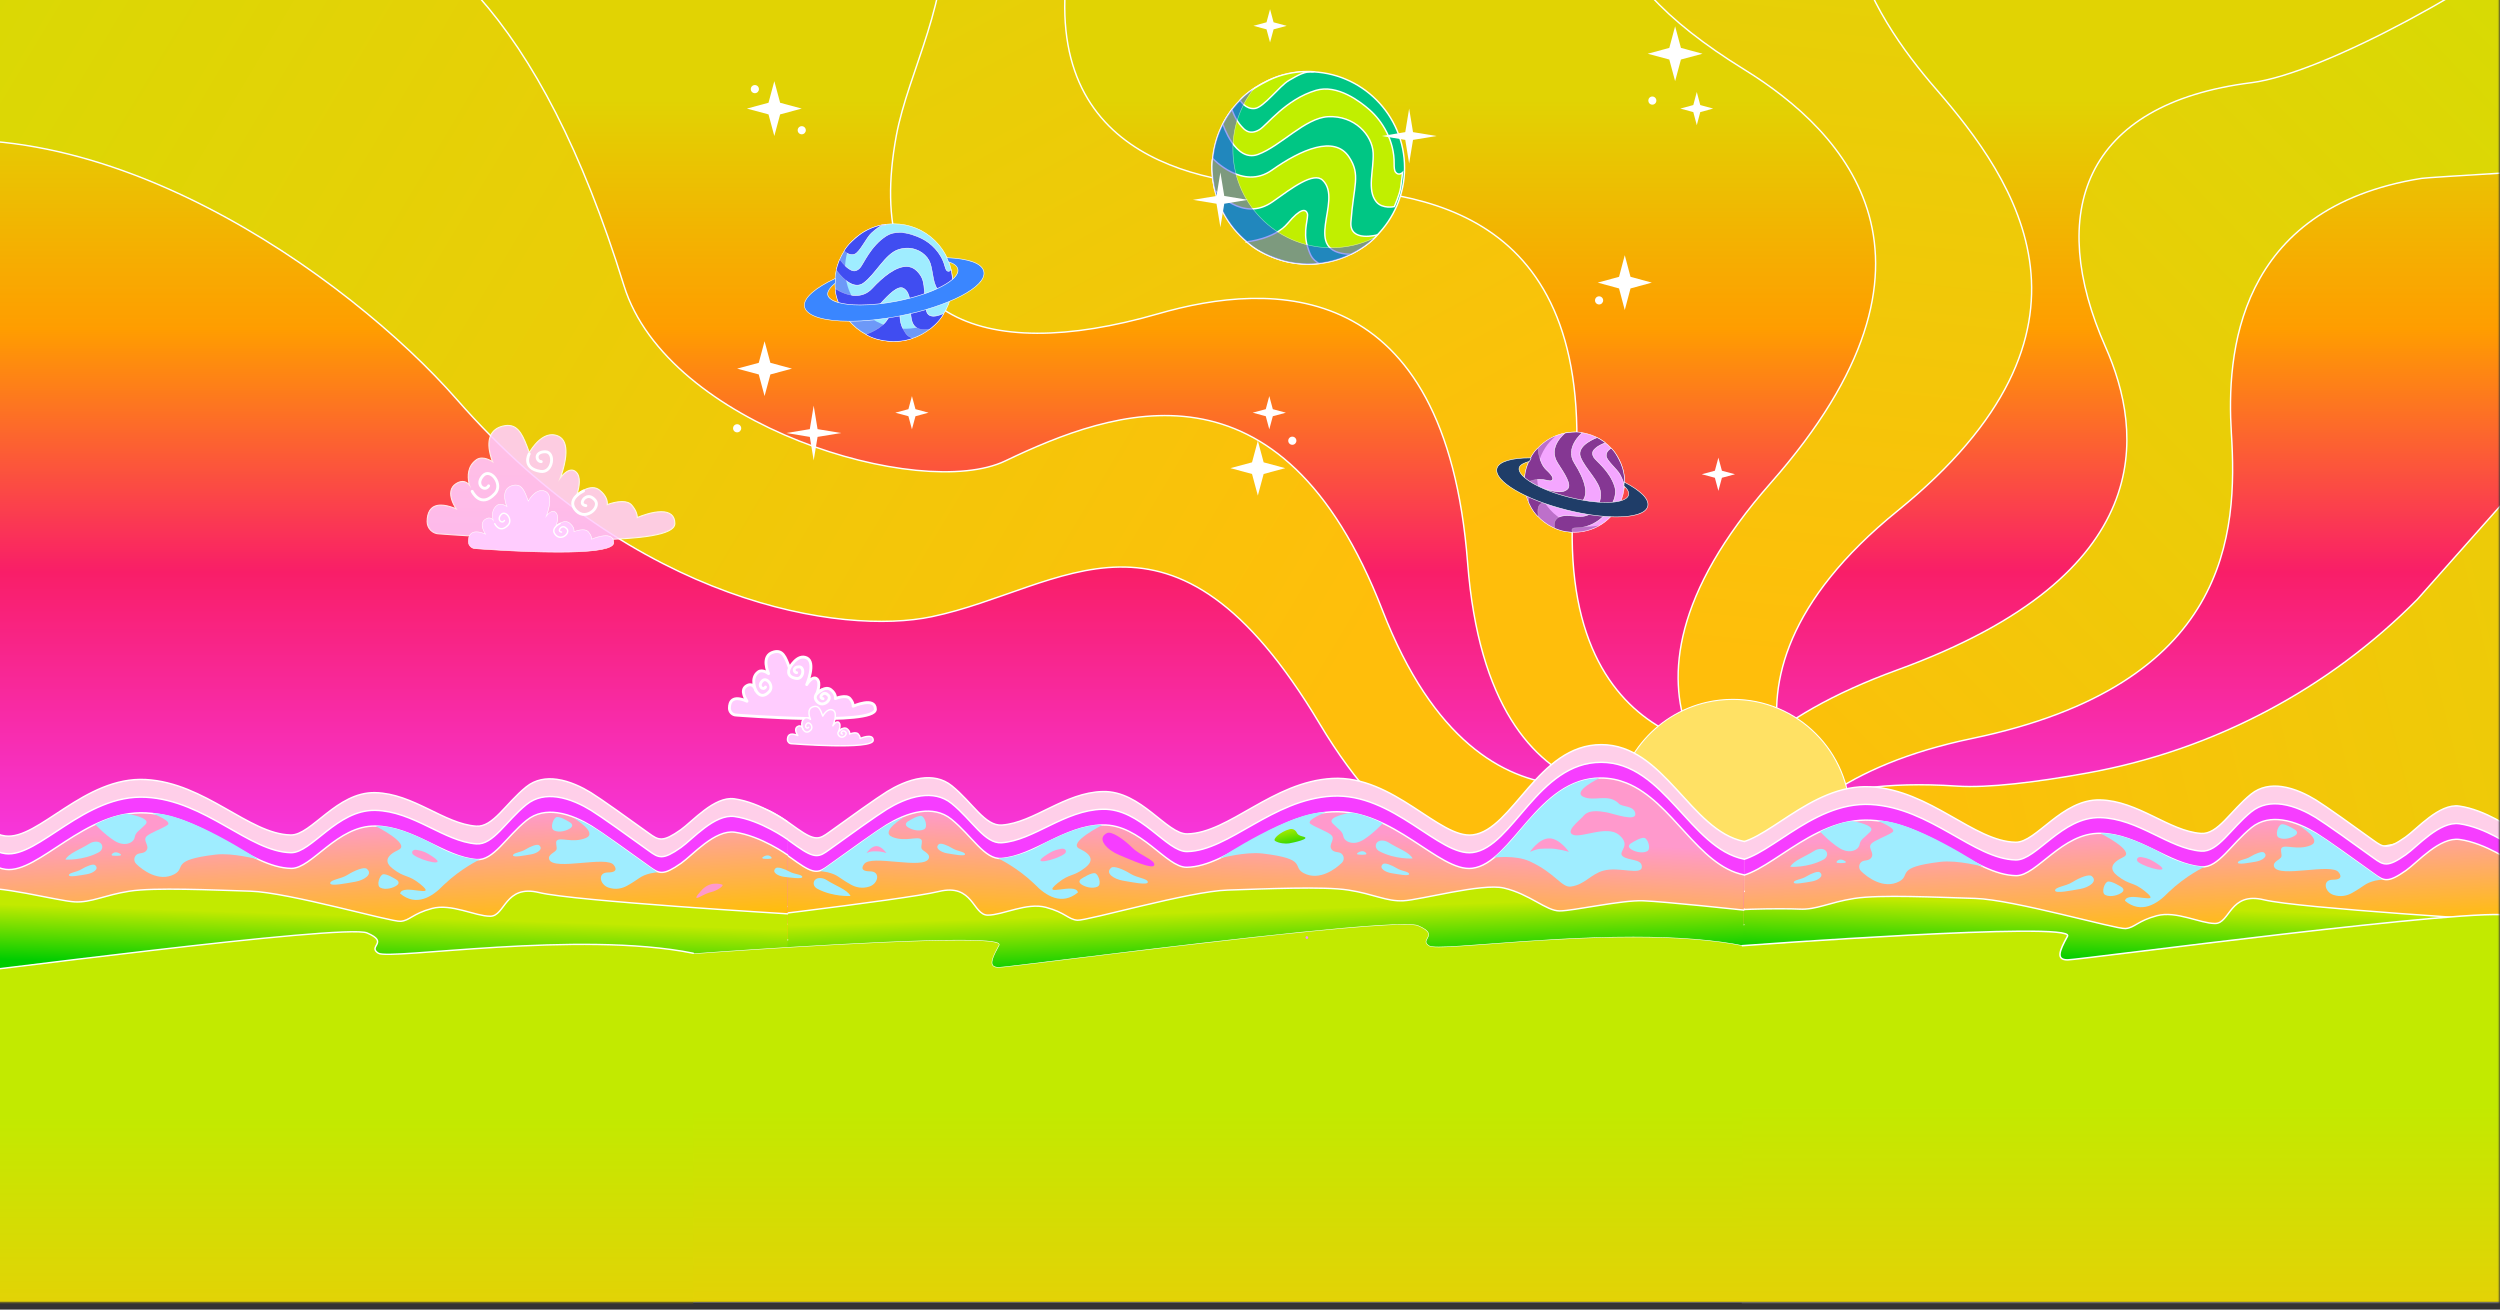<?xml version="1.0" encoding="UTF-8"?>
<svg id="Laag_1" data-name="Laag 1" xmlns="http://www.w3.org/2000/svg" xmlns:xlink="http://www.w3.org/1999/xlink" viewBox="0 0 1728 905.18">
  <rect x="0" y="0" width="1728" height="905.18" fill="#333333" stroke="none"/>
  <defs>
    <style>
      .cls-1 {
        fill: #404df1;
      }

      .cls-1, .cls-2, .cls-3, .cls-4, .cls-5, .cls-6, .cls-7, .cls-8, .cls-9, .cls-10, .cls-11, .cls-12, .cls-13, .cls-14, .cls-15, .cls-16, .cls-17, .cls-18, .cls-19, .cls-20, .cls-21, .cls-22, .cls-23, .cls-24, .cls-25 {
        stroke-width: 0px;
      }

      .cls-2 {
        fill: #1f3d68;
      }

      .cls-26 {
        fill: #c1ef00;
      }

      .cls-26, .cls-27, .cls-28, .cls-29, .cls-30, .cls-31, .cls-32, .cls-33, .cls-34, .cls-35, .cls-36, .cls-37 {
        stroke: #fff;
      }

      .cls-26, .cls-32, .cls-35 {
        stroke-miterlimit: 10;
      }

      .cls-27 {
        stroke-width: 1.06px;
      }

      .cls-27, .cls-28, .cls-29, .cls-30, .cls-31, .cls-33, .cls-34, .cls-35, .cls-36, .cls-37 {
        stroke-linecap: round;
      }

      .cls-27, .cls-28, .cls-29, .cls-30, .cls-31, .cls-33, .cls-34, .cls-36, .cls-37 {
        stroke-linejoin: round;
      }

      .cls-27, .cls-34, .cls-35, .cls-36 {
        fill: none;
      }

      .cls-3 {
        fill: #ffcfe9;
      }

      .cls-28 {
        fill: url(#Naamloos_verloop_2);
      }

      .cls-29 {
        fill: url(#Naamloos_verloop_3);
      }

      .cls-30 {
        fill: url(#Naamloos_verloop_5);
      }

      .cls-31 {
        fill: url(#Naamloos_verloop_4);
      }

      .cls-32 {
        fill: #00c684;
      }

      .cls-38 {
        mask: url(#mask);
      }

      .cls-4 {
        fill: #f4a6ff;
      }

      .cls-5, .cls-33, .cls-37 {
        fill: #ffccfe;
      }

      .cls-33, .cls-35, .cls-36 {
        stroke-width: 2px;
      }

      .cls-6 {
        fill: url(#Naamloos_verloop_14);
      }

      .cls-7 {
        fill: url(#Naamloos_verloop_12);
      }

      .cls-8 {
        fill: url(#Naamloos_verloop_10);
      }

      .cls-9 {
        fill: url(#Naamloos_verloop_13);
      }

      .cls-10 {
        fill: url(#Naamloos_verloop_15);
      }

      .cls-11 {
        fill: url(#Naamloos_verloop_16);
      }

      .cls-12 {
        fill: url(#Naamloos_verloop_11);
      }

      .cls-13 {
        fill: #853793;
      }

      .cls-14 {
        fill: #9fedff;
      }

      .cls-15 {
        fill: #3a86ff;
      }

      .cls-16 {
        fill: #f78dff;
      }

      .cls-39 {
        opacity: .52;
      }

      .cls-40 {
        opacity: .49;
      }

      .cls-41 {
        opacity: .88;
      }

      .cls-17 {
        fill: #f63dff;
      }

      .cls-18 {
        fill: url(#Naamloos_verloop_7);
      }

      .cls-19 {
        fill: url(#Naamloos_verloop_9);
      }

      .cls-20 {
        fill: url(#Naamloos_verloop_6);
      }

      .cls-21 {
        fill: url(#Naamloos_verloop_8);
      }

      .cls-22 {
        fill: #f9c;
      }

      .cls-23 {
        fill: #fff;
      }

      .cls-24 {
        fill: #ffe164;
      }

      .cls-25 {
        fill: url(#Naamloos_verloop);
      }
    </style>
    <mask id="mask" x="-249.31" y="-624.13" width="2222.64" height="1529.62" maskUnits="userSpaceOnUse">
      <g id="mask0_420_2986" data-name="mask0 420 2986">
        <path class="cls-23" d="M1727.39-6.21H-6.5v906.32h1733.89V-6.21Z"/>
      </g>
    </mask>
    <linearGradient id="Naamloos_verloop" data-name="Naamloos verloop" x1="842" y1="210.71" x2="842" y2="-671.24" gradientTransform="translate(0 279.65) scale(1 -1)" gradientUnits="userSpaceOnUse">
      <stop offset="0" stop-color="#e1d303"/>
      <stop offset=".18" stop-color="#ff9d00"/>
      <stop offset=".37" stop-color="#f91e68"/>
      <stop offset=".64" stop-color="#f63dff"/>
      <stop offset="1" stop-color="#3a86ff"/>
    </linearGradient>
    <linearGradient id="Naamloos_verloop_2" data-name="Naamloos verloop 2" x1="1244.14" y1="-178.81" x2="1360.45" y2="945.68" gradientTransform="translate(0 279.65) scale(1 -1)" gradientUnits="userSpaceOnUse">
      <stop offset="0" stop-color="#ffbe0b"/>
      <stop offset="1" stop-color="#c2ea00"/>
    </linearGradient>
    <linearGradient id="Naamloos_verloop_3" data-name="Naamloos verloop 3" x1="1195.55" y1="-268.37" x2="2041.77" y2="552.55" gradientTransform="translate(0 279.65) scale(1 -1)" gradientUnits="userSpaceOnUse">
      <stop offset="0" stop-color="#ffbe0b"/>
      <stop offset="1" stop-color="#c2ea00"/>
    </linearGradient>
    <linearGradient id="Naamloos_verloop_4" data-name="Naamloos verloop 4" x1="968.95" y1="-120.12" x2="404" y2="931.48" gradientTransform="translate(0 279.65) scale(1 -1)" gradientUnits="userSpaceOnUse">
      <stop offset="0" stop-color="#ffbe0b"/>
      <stop offset="1" stop-color="#c2ea00"/>
    </linearGradient>
    <linearGradient id="Naamloos_verloop_5" data-name="Naamloos verloop 5" x1="1268.49" y1="-294.82" x2="2863.55" y2="91.88" gradientTransform="translate(0 279.65) scale(1 -1)" gradientUnits="userSpaceOnUse">
      <stop offset="0" stop-color="#ffbe0b"/>
      <stop offset="1" stop-color="#c2ea00"/>
    </linearGradient>
    <linearGradient id="Naamloos_verloop_6" data-name="Naamloos verloop 6" x1="904.87" y1="-233.95" x2="-581.86" y2="652.93" gradientTransform="translate(0 279.65) scale(1 -1)" gradientUnits="userSpaceOnUse">
      <stop offset="0" stop-color="#ffbe0b"/>
      <stop offset="1" stop-color="#c2ea00"/>
    </linearGradient>
    <linearGradient id="Naamloos_verloop_7" data-name="Naamloos verloop 7" x1="1374.14" y1="-372.9" x2="1370.4" y2="-296.32" gradientTransform="translate(0 279.65) scale(1 -1)" gradientUnits="userSpaceOnUse">
      <stop offset="0" stop-color="#ffbe0b"/>
      <stop offset="1" stop-color="#f9c"/>
    </linearGradient>
    <linearGradient id="Naamloos_verloop_8" data-name="Naamloos verloop 8" x1="1372.51" y1="-381.96" x2="1373.73" y2="-344.01" gradientTransform="translate(0 279.65) scale(1 -1)" gradientUnits="userSpaceOnUse">
      <stop offset="0" stop-color="#00cd00"/>
      <stop offset="1" stop-color="#c2ea00"/>
    </linearGradient>
    <linearGradient id="Naamloos_verloop_9" data-name="Naamloos verloop 9" x1="839.77" y1="-367.13" x2="843.51" y2="-290.55" gradientTransform="translate(0 279.65) scale(1 -1)" gradientUnits="userSpaceOnUse">
      <stop offset="0" stop-color="#ffbe0b"/>
      <stop offset="1" stop-color="#f9c"/>
    </linearGradient>
    <linearGradient id="Naamloos_verloop_10" data-name="Naamloos verloop 10" x1="841.72" y1="-388.42" x2="840.5" y2="-350.47" gradientTransform="translate(0 279.65) scale(1 -1)" gradientUnits="userSpaceOnUse">
      <stop offset="0" stop-color="#00cd00"/>
      <stop offset="1" stop-color="#c2ea00"/>
    </linearGradient>
    <linearGradient id="Naamloos_verloop_11" data-name="Naamloos verloop 11" x1="181.92" y1="-367.89" x2="178.18" y2="-291.3" gradientTransform="translate(0 279.65) scale(1 -1)" gradientUnits="userSpaceOnUse">
      <stop offset="0" stop-color="#ffbe0b"/>
      <stop offset="1" stop-color="#f9c"/>
    </linearGradient>
    <linearGradient id="Naamloos_verloop_12" data-name="Naamloos verloop 12" x1="179.9" y1="-389.18" x2="181.12" y2="-351.23" gradientTransform="translate(0 279.65) scale(1 -1)" gradientUnits="userSpaceOnUse">
      <stop offset="0" stop-color="#00cd00"/>
      <stop offset="1" stop-color="#c2ea00"/>
    </linearGradient>
    <linearGradient id="Naamloos_verloop_13" data-name="Naamloos verloop 13" x1="841.46" y1="-732.08" x2="841.46" y2="-487.13" gradientTransform="translate(0 279.65) scale(1 -1)" gradientUnits="userSpaceOnUse">
      <stop offset="0" stop-color="#ffbe0b"/>
      <stop offset="1" stop-color="#c2ea00"/>
    </linearGradient>
    <linearGradient id="Naamloos_verloop_14" data-name="Naamloos verloop 14" x1="115.18" y1="-736.61" x2="115.18" y2="-492.02" gradientTransform="translate(0 279.65) scale(1 -1)" gradientUnits="userSpaceOnUse">
      <stop offset="0" stop-color="#ffbe0b"/>
      <stop offset="1" stop-color="#c2ea00"/>
    </linearGradient>
    <linearGradient id="Naamloos_verloop_15" data-name="Naamloos verloop 15" x1="1588.55" y1="-735.49" x2="1588.55" y2="-483.81" gradientTransform="translate(0 279.65) scale(1 -1)" gradientUnits="userSpaceOnUse">
      <stop offset="0" stop-color="#ffbe0b"/>
      <stop offset="1" stop-color="#c2ea00"/>
    </linearGradient>
    <linearGradient id="Naamloos_verloop_16" data-name="Naamloos verloop 16" x1="889.7" y1="-291.06" x2="893.4" y2="-308.51" gradientTransform="translate(0 279.65) scale(1 -1)" gradientUnits="userSpaceOnUse">
      <stop offset="0" stop-color="#c1ef00"/>
      <stop offset="1" stop-color="#00cd00"/>
    </linearGradient>
  </defs>
  <g class="cls-38">
    <g>
      <path class="cls-25" d="M1777.76-60.42H-93.76v960.53h1871.52V-60.42Z"/>
      <path class="cls-28" d="M1338,61.34c-43.19-49.85-111.68-150.43,3.84-234.45,73.16-53.21,157.73-94.52,152.34-172.76-5.4-78.23-243.9-140.32,44.72-233.66l-261.65-44.1c-9.58,8.27-19.47,16.44-29.84,24.17-104.05,77.59-68.36,143.15-48.07,177.17,74.35,124.71,98.34,125.32-25.91,244.86-94.34,90.77-78,157.43,32.29,225.54,69.63,43.01,154.3,131.28,18.29,285.62-136,154.35-13.26,227.12-13.26,227.12l53.02,18.18s-106.41-100.75,47.73-225.86c154.14-125.11,82.04-227.76,26.5-291.85h0Z"/>
      <path class="cls-29" d="M1781.68-62.54c-60.64,50.3-175.74,113.45-225.4,119.68-116.56,14.61-141.98,90.05-100.89,182.81,25.95,58.57,37.75,157.02-143.84,223.08-181.59,66.05-134.18,166.99-134.18,166.99l27.77,33.56s-20.42-116.01,158.02-153.16c178.44-37.16,183.49-141.79,179.16-211.06-3.37-53.87,3.11-155.6,131.49-176.07,5.15-.82,104.66-6.44,109.34-7.14l-1.46-178.7h0Z"/>
      <path class="cls-31" d="M775.84-245.1c57.78,81.71-24.81,132.2-37.59,219.76-20.19,138.25,97.74,153.86,162.55,154.88,83.32,1.32,205.19,15.65,187.41,208.55-17.78,192.9,126.33,181.13,126.33,181.13l-49.24,26.65s-135.62,41.76-150.9-156.97c-15.29-198.73-135.66-194.61-213.81-172.03-123.78,35.75-204.12,2.26-181.09-122.93,16.46-89.48,122.66-203.98-162.9-317.66,0,0-181.57-66.61-87.87-208,74.29-112.1,71.49-139.11,21.58-185.73h267.87s13.13,49.27-20.89,98.19c-49.52,71.19-96.77,97.96-70.05,156.89,30.31,66.84,164.18,54.42,208.63,117.28h0Z"/>
      <path class="cls-30" d="M1670.76,414.4c-61.75,62.3-141.14,104.11-227.43,119.8-35.67,6.48-69.43,10.61-90.62,9.16-198.83-13.55-177.08,126.68-177.08,126.68l19.26,52.58s9.14-144.31,197.45-98.88c26.99,6.51,324.88-54.01,345.84-53.65l9.25-242.06-76.67,86.37Z"/>
      <path class="cls-20" d="M-94.44-61.41c215.1-9.99,409.67-116.67,525.73,258.86,29.9,96.76,205.06,149.11,263.54,121.15,75.18-35.95,190.66-77.44,260.71,103.18,70.05,180.61,193.8,105.84,193.8,105.84l-32.21,45.8s-102.79,97.83-205.03-73.26c-102.24-171.09-177.12-92.88-268.07-73.89-61.94,12.93-204.04-8.34-328.18-150.07C241.38,191.18,61.87,61.47-94.44,105.67"/>
      <path class="cls-34" d="M-94.44-61.41c215.1-9.99,409.67-116.67,525.73,258.86,29.9,96.76,205.06,149.11,263.54,121.15,75.18-35.95,190.66-77.44,260.71,103.18,70.05,180.61,193.8,105.84,193.8,105.84l-32.21,45.8s-102.79,97.83-205.03-73.26c-102.24-171.09-177.12-92.88-268.07-73.89-61.94,12.93-204.04-8.34-328.18-150.07C241.38,191.18,61.87,61.47-94.44,105.67"/>
      <path class="cls-24" d="M1197.76,645.63c-21.67,0-42.04-8.43-57.36-23.76-15.31-15.32-23.75-35.69-23.75-57.35,0-18.51,6.39-36.61,18.01-50.97,11.44-14.16,27.46-24.15,45.11-28.15,5.87-1.32,11.92-2,17.99-2,21.66,0,42.03,8.44,57.35,23.76s23.76,35.69,23.76,57.36-8.44,42.03-23.76,57.35c-15.32,15.32-35.69,23.76-57.35,23.76Z"/>
      <path class="cls-23" d="M1197.76,483.77c44.59,0,80.73,36.15,80.73,80.75s-36.14,80.74-80.73,80.74-80.74-36.15-80.74-80.74c0-38.45,26.86-70.61,62.84-78.76,5.76-1.3,11.75-1.99,17.9-1.99ZM1197.76,483.04c-6.1,0-12.18.67-18.07,2.01-17.73,4.01-33.82,14.05-45.32,28.27-5.73,7.09-10.21,15.03-13.29,23.57-3.19,8.85-4.8,18.14-4.8,27.63,0,11,2.15,21.67,6.4,31.72,4.11,9.7,9.98,18.42,17.46,25.9s16.2,13.36,25.9,17.46c10.04,4.25,20.72,6.4,31.72,6.4s21.67-2.15,31.71-6.4c9.71-4.1,18.42-9.98,25.9-17.46s13.36-16.2,17.46-25.9c4.25-10.05,6.4-20.72,6.4-31.72s-2.15-21.67-6.4-31.72c-4.1-9.7-9.98-18.42-17.46-25.9s-16.2-13.36-25.9-17.46c-10.04-4.25-20.71-6.4-31.71-6.4Z"/>
      <path class="cls-3" d="M1736.25,572.87s-18.34-13.17-36.43-15.71c-13.82-1.94-29.07,15.78-37.1,21.42-12.53,8.82-15.23,7.31-22.12,2.33-13.3-9.62-33.01-23.74-39.95-28.01-5.95-3.65-14.55-7.96-23.45-9.2-7.33-1.02-14.87.04-21.3,5.24-14.24,11.53-22.9,27.97-34.58,27.13-22.15-1.62-43.39-22.6-69.83-23.17-26.45-.57-44.06,29.55-58.31,29.27-28.93-.58-58.88-36.03-100.17-38.32-42.44-2.36-74.23,41.9-97.15,39-27.8-3.52-45.08-62.39-88.82-62.39s-61.48,59.48-98.77,66.94v34.44l727.98,9.74"/>
      <path class="cls-34" d="M1736.25,572.87s-18.34-13.17-36.43-15.71c-13.82-1.94-29.07,15.78-37.1,21.42-12.53,8.82-15.23,7.31-22.12,2.33-13.3-9.62-33.01-23.74-39.95-28.01-5.95-3.65-14.55-7.96-23.45-9.2-7.33-1.02-14.87.04-21.3,5.24-14.24,11.53-22.9,27.97-34.58,27.13-22.15-1.62-43.39-22.6-69.83-23.17-26.45-.57-44.06,29.55-58.31,29.27-28.93-.58-58.88-36.03-100.17-38.32-42.44-2.36-74.23,41.9-97.15,39-27.8-3.52-45.08-62.39-88.82-62.39s-61.48,59.48-98.77,66.94v34.44l727.98,9.74"/>
      <path class="cls-17" d="M1736.37,585.1s-18.34-13.18-36.43-15.71c-13.82-1.94-29.07,15.78-37.1,21.42-12.53,8.82-15.23,7.31-22.12,2.33-13.3-9.62-33.01-23.74-39.95-28.01-5.95-3.66-14.55-7.96-23.45-9.2-7.33-1.02-14.87.03-21.3,5.24-14.23,11.53-22.9,27.97-34.58,27.12-22.15-1.61-43.39-22.59-69.83-23.16-26.45-.57-44.06,29.55-58.31,29.27-28.93-.58-58.88-36.03-100.17-38.33-42.44-2.35-74.23,41.9-97.14,39-27.81-3.51-45.09-62.38-88.83-62.38s-61.48,59.48-98.77,66.93v34.45l727.98,9.74"/>
      <path class="cls-34" d="M1736.37,585.1s-18.34-13.18-36.43-15.71c-13.82-1.94-29.07,15.78-37.1,21.42-12.53,8.82-15.23,7.31-22.12,2.33-13.3-9.62-33.01-23.74-39.95-28.01-5.95-3.66-14.55-7.96-23.45-9.2-7.33-1.02-14.87.03-21.3,5.24-14.23,11.53-22.9,27.97-34.58,27.12-22.15-1.61-43.39-22.59-69.83-23.16-26.45-.57-44.06,29.55-58.31,29.27-28.93-.58-58.88-36.03-100.17-38.33-42.44-2.35-74.23,41.9-97.14,39-27.81-3.51-45.09-62.38-88.83-62.38s-61.48,59.48-98.77,66.93v34.45l727.98,9.74"/>
      <path class="cls-18" d="M1736.56,595.97s-18.34-13.18-36.43-15.71c-13.82-1.94-29.07,15.77-37.1,21.42-12.53,8.81-15.23,7.3-22.12,2.32-13.3-9.62-33.01-23.73-39.95-28-5.95-3.66-14.55-7.97-23.45-9.21-7.33-1.02-14.87.04-21.3,5.24-14.23,11.53-22.9,27.98-34.58,27.13-22.15-1.61-43.39-22.59-69.83-23.17-26.45-.57-44.06,29.55-58.31,29.27-28.93-.58-58.88-36.03-100.17-38.32-42.44-2.36-74.23,41.9-97.14,39-27.81-3.52-45.09-62.39-88.83-62.39-6.39,0-12.22,1.25-17.63,3.4-31.98,12.72-49.43,57.18-81.33,63.56l.19,34.42,727.98,9.74"/>
      <path class="cls-34" d="M1736.56,595.97s-18.34-13.18-36.43-15.71c-13.82-1.94-29.07,15.77-37.1,21.42-12.53,8.81-15.23,7.3-22.12,2.32-13.3-9.62-33.01-23.73-39.95-28-5.95-3.66-14.55-7.97-23.45-9.21-7.33-1.02-14.87.04-21.3,5.24-14.23,11.53-22.9,27.98-34.58,27.13-22.15-1.61-43.39-22.59-69.83-23.17-26.45-.57-44.06,29.55-58.31,29.27-28.93-.58-58.88-36.03-100.17-38.32-42.44-2.36-74.23,41.9-97.14,39-27.81-3.52-45.09-62.39-88.83-62.39-6.39,0-12.22,1.25-17.63,3.4-31.98,12.72-49.43,57.18-81.33,63.56l.19,34.42,727.98,9.74"/>
      <path class="cls-14" d="M1564.87,589.27c-1.3-1.07-5.85.67-9.52,2.93-3.31,2.03-8.46,2.25-8.54,4-.07,1.75,8.1.07,12.35-.61,4.25-.69,8.98-3.64,5.71-6.32Z"/>
      <path class="cls-14" d="M1445.75,605.53c-1.84-1.48-8.21,1-13.34,4.21-4.62,2.89-11.86,3.25-11.94,5.71-.08,2.46,11.36.02,17.32-.99,5.96-1.01,12.57-5.2,7.96-8.92h0Z"/>
      <path class="cls-14" d="M1588.95,570.57s17.12,10.19,8.02,13.77c-9.1,3.59-17.41-.88-19.87,1.69-1.17,1.22.21,4.06-.17,5.95-.44,2.21-6.46,3.53-5.06,7.13,3.12,8.08,40.27-2.99,44.69,3.95,0,0,4.42,4.99-4.09,4.99-7.46,0-5.75,8.48.42,10.51,4.99,1.63,9.43.57,12.78-1.31,9.09-5.07,8.54-6.6,16.1-8.56,1.31-.34,4.86-.73,4.86-.73l-2.46-1.73c-7.5-5.29-17.42-12.35-24.2-17.24-11.06-7.99-20.96-15.38-31.03-18.42h.01Z"/>
      <path class="cls-14" d="M1586.69,573.76s2.36,1.7-.04,3.54c-2.4,1.85-7.83,3.51-11.51,1.7-3.03-1.49-.49-9,2.02-9.28,2.5-.27,7.42,2.66,9.53,4.04Z"/>
      <path class="cls-14" d="M1466.69,613.34s2.36,1.7-.04,3.55c-2.41,1.85-7.83,3.51-11.51,1.7-3.04-1.5-.49-9.01,2.01-9.28,2.51-.27,7.43,2.66,9.54,4.03Z"/>
      <path class="cls-14" d="M1451.79,575.99s24.58,12.33,15.94,16.4c-9.29,4.36-9.61,8.74-4.04,13.07,8.54,6.64,10.48,3.75,18.94,10.59,13.32,10.77-12.56-.85-13.85,6.58,0,.01-.01.01,0,.01,11.18,9.26,22.17,2.34,29.88-5.69.08-.09.16-.17.24-.25,12.11-11.59,24.95-17.58,24.95-17.58-13.84-.58-26.99-7.8-26.99-7.8,0,0-27.93-16.56-45.07-15.32h0Z"/>
      <path class="cls-21" d="M1736.56,636.65s-147.69-8.84-171.63-14.68c-23.94-5.84-23.35,16.34-33.86,16.34s-26.85-8.97-40.28-5.36c-13.43,3.61-15.18,8.28-21.6,8.87-6.42.58-77.65-20.06-103.92-20.83-26.27-.77-65.97-2.73-83.48,0-17.51,2.73-26.27,7.98-37.95,7.4-11.67-.58-54.18-.29-69.11,3.2-18.07,4.22-29.55,3.8-38.89,3.8s-42.91-7.59-57.8-7c-14.88.58-69.46,6.42-69.46,6.42v49.74h727.98"/>
      <path class="cls-34" d="M1736.56,636.65s-147.69-8.84-171.63-14.68c-23.94-5.84-23.35,16.34-33.86,16.34s-26.85-8.97-40.28-5.36c-13.43,3.61-15.18,8.28-21.6,8.87-6.42.58-77.65-20.06-103.92-20.83-26.27-.77-65.97-2.73-83.48,0-17.51,2.73-26.27,7.98-37.95,7.4-11.67-.58-54.18-.29-69.11,3.2-18.07,4.22-29.55,3.8-38.89,3.8s-42.91-7.59-57.8-7c-14.88.58-69.46,6.42-69.46,6.42v49.74h727.98"/>
      <path class="cls-22" d="M1478.04,595.92c-1.91-1.39-.88-3.98,2.18-3.48,4.95.82,6.95,2.1,9.97,4,13.04,8.23-5.97,3.99-12.15-.52Z"/>
      <path class="cls-14" d="M1297.51,567.28s14.3,5.39,10.46,8c-3.83,2.61-12.68,5.61-14.64,8.02-2.47,3.04,2.62,6.26,0,9.67-1.14,1.49-2.94,1.67-4.68,1.93-3.44.49-4.81,4.7-2.36,7.16,4.13,4.15,15.6,12.92,26.42,7.22,8.46-4.45-3.28-9.77,28.47-13.57,11.97-1.43,29.74,3.39,29.74,3.39,0,0-49.8-33.03-73.41-31.82h0Z"/>
      <path class="cls-14" d="M1280.56,567.59s16.65,2.67,12.23,7.26c-4.42,4.59-6.8,5.19-7.48,8.97-.68,3.78-6.97,6.84-14.11,2.25-7.14-4.59-13.12-11.26-13.12-11.26,0,0,13.97-7.22,22.48-7.22Z"/>
      <path class="cls-14" d="M1275.29,596.39c.53-.06.71-.74.28-1.05-.74-.52-1.82-1.1-3.09-1.21-1.46-.14-2.44.68-2.97,1.34-.28.34-.07.86.37.93.96.15,2.73.29,5.41-.01h0Z"/>
      <path class="cls-14" d="M1260.29,594.22c4.22-2.21,3.09-7.47-1.66-7.46-1.49,0-3.09.38-4.67,1.39-6.24,3.99-14.41,6.69-16.53,10.99,0,0,11.87.84,22.87-4.92h-.01Z"/>
      <path class="cls-14" d="M1108.31,543.63s18.83,8.99,11.3,12.79c-7.54,3.81-17.5-2.65-24.82,4.88-2.23,2.3-10.16,1.27-11.24,6.46-1.35,6.46,14.78.45,19.91-.52,12.92-2.44,14.93,1.47,16.69,3.37,2.68,2.91,12.11,10.07,6.18,12.22-5.91,2.16-23.41-6.85-31.54,0-9.15,7.71,1.4,11.57-2.63,14.8-4.04,3.24-13.16,1.56-13.18,7.27-.01,6.25,15.81-.27,26.49,2.63,8.9,2.42,12.92,9.75,22.57,11.02,6.48.85,10.63-9.24,28.43-17.42,9.96-4.56,24.61-2.59,24.61-2.59,0,0-8.2-7.29-14.42-14.73-9.65-11.54-23.34-28.09-38.18-35.28-7.48-3.62-13.61-4.68-20.16-4.9h0Z"/>
      <path class="cls-14" d="M1086.91,588.92s2.36,1.7-.04,3.55c-2.4,1.85-7.83,3.51-11.51,1.7-3.03-1.49-.49-9.01,2.02-9.28,2.5-.27,7.42,2.66,9.53,4.03Z"/>
      <path class="cls-14" d="M1257.9,602.98c-1.31-1.07-5.86.66-9.53,2.92-3.3,2.04-8.46,2.26-8.53,4-.07,1.75,8.09.08,12.34-.61,4.26-.69,8.98-3.64,5.72-6.31Z"/>
      <path class="cls-3" d="M1205.57,616.07l-727.98,9.74v-55.83s18.34-10.54,36.43-13.07c13.82-1.94,29.07,10.26,37.09,15.9,12.53,8.82,15.23,7.31,22.12,2.33,13.3-9.62,33.01-23.74,39.95-28.01,5.95-3.66,14.55-7.96,23.45-9.2,7.33-1.02,14.87.03,21.3,5.24,14.24,11.53,22.91,27.97,34.58,27.12,22.16-1.61,43.39-22.59,69.84-23.16,26.44-.57,44.06,29.55,58.31,29.27,28.93-.58,58.88-36.03,100.17-38.33,42.43-2.35,74.23,41.9,97.14,39,27.8-3.51,45.09-62.38,88.82-62.38s61.48,59.48,98.78,66.93"/>
      <path class="cls-34" d="M1205.57,616.07l-727.98,9.74v-55.83s18.34-10.54,36.43-13.07c13.82-1.94,29.07,10.26,37.09,15.9,12.53,8.82,15.23,7.31,22.12,2.33,13.3-9.62,33.01-23.74,39.95-28.01,5.95-3.66,14.55-7.96,23.45-9.2,7.33-1.02,14.87.03,21.3,5.24,14.24,11.53,22.91,27.97,34.58,27.12,22.16-1.61,43.39-22.59,69.84-23.16,26.44-.57,44.06,29.55,58.31,29.27,28.93-.58,58.88-36.03,100.17-38.33,42.43-2.35,74.23,41.9,97.14,39,27.8-3.51,45.09-62.38,88.82-62.38s61.48,59.48,98.78,66.93"/>
      <path class="cls-17" d="M1205.45,628.28l-727.99,9.75v-55.83s18.34-10.54,36.43-13.07c13.82-1.94,29.07,10.25,37.09,15.9,12.53,8.82,15.23,7.31,22.12,2.33,13.3-9.62,33.01-23.74,39.95-28.01,5.95-3.66,14.55-7.96,23.45-9.2,7.33-1.02,14.87.03,21.3,5.24,14.24,11.53,22.91,27.97,34.58,27.12,22.16-1.61,43.39-22.59,69.84-23.16,26.44-.57,44.06,29.55,58.31,29.26,28.93-.58,58.88-36.02,100.17-38.32,42.43-2.36,74.23,41.9,97.14,39,27.8-3.52,45.08-62.38,88.82-62.38s61.48,59.47,98.78,66.93"/>
      <path class="cls-34" d="M1205.45,628.28l-727.99,9.75v-55.83s18.34-10.54,36.43-13.07c13.82-1.94,29.07,10.25,37.09,15.9,12.53,8.82,15.23,7.31,22.12,2.33,13.3-9.62,33.01-23.74,39.95-28.01,5.95-3.66,14.55-7.96,23.45-9.2,7.33-1.02,14.87.03,21.3,5.24,14.24,11.53,22.91,27.97,34.58,27.12,22.16-1.61,43.39-22.59,69.84-23.16,26.44-.57,44.06,29.55,58.31,29.26,28.93-.58,58.88-36.02,100.17-38.32,42.43-2.36,74.23,41.9,97.14,39,27.8-3.52,45.09-62.38,88.82-62.38s61.48,59.47,98.78,66.93"/>
      <path class="cls-19" d="M1205.26,639.14l-727.99,9.75v-55.83s18.34-10.54,36.43-13.07c13.82-1.94,29.07,10.25,37.09,15.9,12.53,8.82,15.23,7.31,22.12,2.33,13.3-9.62,33.01-23.74,39.95-28.01,5.95-3.66,14.55-7.96,23.45-9.2,7.33-1.02,14.87.03,21.3,5.24,14.24,11.53,22.9,27.97,34.58,27.12,22.16-1.61,43.4-22.59,69.84-23.16,26.44-.57,44.06,29.55,58.31,29.26,28.93-.58,58.88-36.02,100.17-38.32,42.44-2.36,74.23,41.9,97.14,39,27.8-3.52,45.09-62.38,88.82-62.38,6.39,0,12.23,1.24,17.63,3.4,31.98,12.72,49.44,57.17,81.34,63.55"/>
      <path class="cls-34" d="M1205.26,639.14l-727.99,9.75v-55.83s18.34-10.54,36.43-13.07c13.82-1.94,29.07,10.25,37.09,15.9,12.53,8.82,15.23,7.31,22.12,2.33,13.3-9.62,33.01-23.74,39.95-28.01,5.95-3.66,14.55-7.96,23.45-9.2,7.33-1.02,14.87.03,21.3,5.24,14.24,11.53,22.9,27.97,34.58,27.12,22.16-1.61,43.4-22.59,69.84-23.16,26.44-.57,44.06,29.55,58.31,29.26,28.93-.58,58.88-36.02,100.17-38.32,42.44-2.36,74.23,41.9,97.14,39,27.8-3.52,45.09-62.38,88.82-62.38,6.39,0,12.23,1.24,17.63,3.4,31.98,12.72,49.44,57.17,81.34,63.55"/>
      <path class="cls-14" d="M648.96,583.5c1.3-1.07,5.85.67,9.52,2.93,3.31,2.03,8.46,2.25,8.53,4s-8.09.07-12.34-.61c-4.25-.69-8.98-3.64-5.71-6.32Z"/>
      <path class="cls-14" d="M768.09,599.76c1.84-1.48,8.21,1,13.34,4.21,4.62,2.89,11.86,3.25,11.94,5.71.08,2.46-11.36.02-17.32-.99-5.96-1.01-12.57-5.2-7.96-8.92h0Z"/>
      <path class="cls-14" d="M624.89,564.79s-17.13,10.19-8.02,13.77c9.1,3.59,17.41-.88,19.87,1.69,1.17,1.22-.21,4.06.17,5.95.44,2.21,6.46,3.53,5.06,7.13-3.12,8.07-40.28-2.99-44.69,3.95,0,0-4.42,4.99,4.09,4.99,7.45,0,5.75,8.48-.42,10.51-4.99,1.63-9.43.56-12.78-1.31-9.09-5.07-8.54-6.6-16.1-8.56-1.31-.34-4.86-.74-4.86-.74l2.45-1.73c7.5-5.28,17.43-12.34,24.21-17.23,11.06-7.99,20.96-15.38,31.03-18.42h0Z"/>
      <path class="cls-14" d="M627.15,568s-2.36,1.69.04,3.54c2.4,1.85,7.83,3.51,11.51,1.7,3.04-1.49.49-9.01-2.01-9.28s-7.42,2.66-9.53,4.04Z"/>
      <path class="cls-14" d="M747.15,607.57s-2.36,1.7.04,3.54c2.4,1.85,7.83,3.51,11.51,1.7,3.04-1.49.49-9-2.01-9.28-2.51-.27-7.42,2.67-9.53,4.04Z"/>
      <path class="cls-14" d="M762.04,570.22s-24.57,12.33-15.93,16.39c9.29,4.37,9.61,8.74,4.03,13.08-8.53,6.64-10.48,3.75-18.94,10.59-13.32,10.77,12.56-.85,13.85,6.57,0,.02.01.02,0,.02-11.18,9.26-22.17,2.34-29.88-5.7-.08-.08-.16-.16-.24-.24-12.11-11.59-24.95-17.58-24.95-17.58,13.84-.58,26.99-7.8,26.99-7.8,0,0,27.93-16.56,45.07-15.32h0Z"/>
      <path class="cls-8" d="M1205.26,678.77H477.27v-39.63s147.69-17.11,171.63-22.94c23.94-5.84,23.35,16.34,33.86,16.34s26.86-8.97,40.28-5.36c13.43,3.61,15.18,8.28,21.6,8.87,6.42.58,77.65-20.06,103.92-20.83,26.27-.78,65.97-2.73,83.48,0,17.51,2.73,26.27,7.98,37.95,7.4,11.67-.58,54.54-12.3,69.48-8.81,18.06,4.23,29.19,15.82,38.53,15.82s42.9-7.59,57.79-7.01c14.89.58,69.47,6.42,69.47,6.42"/>
      <path class="cls-34" d="M1205.26,678.77H477.27v-39.63s147.69-17.11,171.63-22.94c23.94-5.84,23.35,16.34,33.86,16.34s26.86-8.97,40.28-5.36c13.43,3.61,15.18,8.28,21.6,8.87,6.42.58,77.65-20.06,103.92-20.83,26.27-.78,65.97-2.73,83.48,0,17.51,2.73,26.27,7.98,37.95,7.4,11.67-.58,54.54-12.3,69.48-8.81,18.06,4.23,29.19,15.82,38.53,15.82s42.9-7.59,57.79-7.01c14.89.58,69.47,6.42,69.47,6.42"/>
      <path class="cls-22" d="M735.79,590.15c1.91-1.4.88-3.99-2.18-3.48-4.95.81-6.95,2.1-9.97,4-13.04,8.22,5.97,3.99,12.15-.52Z"/>
      <path class="cls-14" d="M916.32,561.51s-14.29,5.38-10.46,8c3.83,2.61,12.68,5.61,14.64,8.02,2.48,3.04-2.62,6.26,0,9.67,1.14,1.49,2.94,1.67,4.68,1.93,3.44.49,4.82,4.7,2.36,7.16-4.13,4.15-15.6,12.92-26.42,7.22-8.45-4.45,3.28-9.77-28.46-13.57-11.97-1.43-29.74,3.39-29.74,3.39,0,0,49.8-33.03,73.41-31.82h0Z"/>
      <path class="cls-14" d="M933.28,561.82s-16.65,2.66-12.23,7.26c4.42,4.58,6.8,5.19,7.48,8.97.68,3.78,6.97,6.84,14.11,2.25,7.14-4.59,13.11-11.26,13.11-11.26,0,0-13.96-7.22-22.47-7.22Z"/>
      <path class="cls-14" d="M938.54,590.62c-.53-.06-.71-.74-.27-1.05.73-.52,1.82-1.1,3.08-1.21,1.47-.14,2.44.68,2.97,1.33.28.35.08.87-.36.94-.96.15-2.74.29-5.42-.01h0Z"/>
      <path class="cls-14" d="M953.54,588.45c-4.22-2.21-3.09-7.47,1.67-7.46,1.49,0,3.09.38,4.67,1.39,6.23,3.98,14.4,6.69,16.52,10.99,0,0-11.87.84-22.87-4.92h0Z"/>
      <path class="cls-14" d="M1105.52,537.87s-18.83,8.99-11.29,12.79c7.53,3.8,17.49-2.66,24.81,4.88,2.24,2.3,10.16,1.26,11.25,6.46,1.34,6.46-14.78.45-19.91-.52-12.92-2.44-14.93,1.47-16.69,3.37-2.69,2.91-12.11,10.06-6.19,12.22,5.92,2.15,23.41-6.86,31.55,0,9.14,7.7-1.41,11.57,2.63,14.8,4.04,3.23,13.15,1.55,13.17,7.27.02,6.24-15.8-.27-26.49,2.63-8.9,2.41-12.91,9.75-22.57,11.02-6.48.85-10.62-9.24-28.43-17.42-9.96-4.57-24.6-2.59-24.6-2.59,0,0,8.19-7.3,14.41-14.74,9.66-11.53,23.34-28.08,38.18-35.27,7.48-3.63,13.61-4.69,20.17-4.9h0Z"/>
      <path class="cls-14" d="M1126.92,583.15s-2.36,1.7.04,3.55c2.4,1.84,7.83,3.5,11.51,1.69,3.03-1.49.49-9-2.02-9.27-2.5-.28-7.42,2.66-9.53,4.03Z"/>
      <path class="cls-14" d="M955.94,597.21c1.31-1.07,5.86.66,9.53,2.92,3.31,2.03,8.46,2.25,8.53,4,.07,1.75-8.09.07-12.35-.61-4.25-.69-8.98-3.64-5.71-6.31Z"/>
      <path class="cls-3" d="M544.03,567.86s-18.34-13.18-36.43-15.71c-13.82-1.94-29.07,15.77-37.09,21.42-12.54,8.82-15.23,7.31-22.12,2.32-13.3-9.61-33.01-23.73-39.95-28-5.95-3.66-14.55-7.96-23.45-9.2-7.33-1.02-14.87.03-21.3,5.24-14.24,11.53-22.9,27.97-34.58,27.12-22.16-1.61-43.39-22.59-69.84-23.16-26.44-.57-44.06,29.55-58.31,29.26-28.93-.58-58.88-36.02-100.17-38.32-42.44-2.36-74.23,41.9-97.14,39-27.8-3.52-45.09-62.38-88.82-62.38s-61.48,59.47-98.77,66.93v34.44l727.98,9.75"/>
      <path class="cls-34" d="M544.03,567.86s-18.34-13.18-36.43-15.71c-13.82-1.94-29.07,15.77-37.09,21.42-12.54,8.82-15.23,7.31-22.12,2.32-13.3-9.61-33.01-23.73-39.95-28-5.95-3.66-14.55-7.96-23.45-9.2-7.33-1.02-14.87.03-21.3,5.24-14.24,11.53-22.9,27.97-34.58,27.12-22.16-1.61-43.39-22.59-69.84-23.16-26.44-.57-44.06,29.55-58.31,29.26-28.93-.58-58.88-36.02-100.17-38.32-42.44-2.36-74.23,41.9-97.14,39-27.8-3.52-45.09-62.38-88.82-62.38s-61.48,59.47-98.77,66.93v34.44l727.98,9.75"/>
      <path class="cls-17" d="M544.16,580.09s-18.34-13.18-36.43-15.71c-13.82-1.94-29.07,15.77-37.09,21.42-12.54,8.82-15.23,7.31-22.12,2.32-13.3-9.61-33.01-23.73-39.95-28-5.95-3.66-14.55-7.96-23.45-9.2-7.33-1.02-14.87.03-21.3,5.24-14.24,11.53-22.9,27.97-34.58,27.12-22.16-1.61-43.39-22.59-69.84-23.16-26.44-.57-44.06,29.55-58.31,29.26-28.93-.58-58.88-36.02-100.17-38.32-42.44-2.36-74.23,41.9-97.14,39-27.8-3.52-45.09-62.38-88.82-62.38s-61.48,59.47-98.77,66.93v34.44l727.99,9.74"/>
      <path class="cls-34" d="M544.16,580.09s-18.34-13.18-36.43-15.71c-13.82-1.94-29.07,15.77-37.09,21.42-12.54,8.82-15.23,7.31-22.12,2.32-13.3-9.61-33.01-23.73-39.95-28-5.95-3.66-14.55-7.96-23.45-9.2-7.33-1.02-14.87.03-21.3,5.24-14.24,11.53-22.9,27.97-34.58,27.12-22.16-1.61-43.39-22.59-69.84-23.16-26.44-.57-44.06,29.55-58.31,29.26-28.93-.58-58.88-36.02-100.17-38.32-42.44-2.36-74.23,41.9-97.14,39-27.8-3.52-45.09-62.38-88.82-62.38s-61.48,59.47-98.77,66.93v34.44l727.99,9.74"/>
      <path class="cls-12" d="M544.34,590.95s-18.34-13.18-36.43-15.71c-13.82-1.94-29.07,15.77-37.09,21.42-12.54,8.82-15.23,7.31-22.12,2.32-13.3-9.61-33.01-23.73-39.95-28-5.95-3.66-14.55-7.96-23.45-9.2-7.33-1.02-14.87.03-21.3,5.24-14.24,11.53-22.9,27.97-34.58,27.12-22.16-1.61-43.39-22.59-69.84-23.16-26.44-.57-44.06,29.55-58.31,29.26-28.93-.58-58.88-36.02-100.17-38.32-42.44-2.36-74.23,41.9-97.14,39-27.8-3.52-45.09-62.38-88.82-62.38-6.39,0-12.22,1.24-17.63,3.39-31.98,12.73-49.43,57.18-81.33,63.56l.19,34.42,727.99,9.74"/>
      <path class="cls-34" d="M544.34,590.95s-18.34-13.18-36.43-15.71c-13.82-1.94-29.07,15.77-37.09,21.42-12.54,8.82-15.23,7.31-22.12,2.32-13.3-9.61-33.01-23.73-39.95-28-5.95-3.66-14.55-7.96-23.45-9.2-7.33-1.02-14.87.03-21.3,5.24-14.24,11.53-22.9,27.97-34.58,27.12-22.16-1.61-43.39-22.59-69.84-23.16-26.44-.57-44.06,29.55-58.31,29.26-28.93-.58-58.88-36.02-100.17-38.32-42.44-2.36-74.23,41.9-97.14,39-27.8-3.52-45.09-62.38-88.82-62.38-6.39,0-12.22,1.24-17.63,3.39-31.98,12.73-49.43,57.18-81.33,63.56l.19,34.42,727.99,9.74"/>
      <path class="cls-14" d="M372.65,584.26c-1.3-1.07-5.85.67-9.52,2.93-3.31,2.03-8.46,2.25-8.54,4s8.1.07,12.35-.62c4.25-.68,8.98-3.64,5.71-6.31Z"/>
      <path class="cls-14" d="M253.53,600.52c-1.84-1.49-8.21,1-13.34,4.21-4.62,2.89-11.86,3.25-11.94,5.71-.08,2.45,11.36.02,17.32-.99,5.96-1.01,12.57-5.21,7.95-8.93h0Z"/>
      <path class="cls-14" d="M396.73,565.55s17.13,10.19,8.02,13.77c-9.1,3.58-17.41-.88-19.87,1.69-1.17,1.21.21,4.06-.17,5.95-.44,2.21-6.46,3.52-5.07,7.13,3.12,8.07,40.28-2.99,44.69,3.95,0,0,4.42,4.99-4.09,4.99-7.45,0-5.75,8.48.42,10.5,4.99,1.64,9.43.57,12.78-1.3,9.09-5.07,8.54-6.61,16.1-8.56,1.31-.34,4.86-.74,4.86-.74l-2.45-1.73c-7.5-5.29-17.43-12.34-24.21-17.23-11.06-7.99-20.96-15.38-31.03-18.43h0Z"/>
      <path class="cls-14" d="M394.47,568.75s2.36,1.7-.04,3.55c-2.4,1.85-7.83,3.51-11.51,1.7-3.04-1.5-.49-9.01,2.01-9.28,2.51-.27,7.42,2.66,9.53,4.03Z"/>
      <path class="cls-14" d="M274.47,608.33s2.36,1.7-.04,3.54c-2.4,1.85-7.83,3.51-11.51,1.7-3.04-1.49-.49-9,2.01-9.28,2.51-.27,7.42,2.66,9.53,4.04Z"/>
      <path class="cls-14" d="M259.58,570.98s24.57,12.33,15.93,16.39c-9.29,4.37-9.61,8.74-4.03,13.08,8.54,6.64,10.48,3.75,18.94,10.59,13.32,10.77-12.56-.86-13.85,6.57,0,.01-.01.02,0,.02,11.18,9.26,22.17,2.33,29.88-5.7.08-.08.16-.16.24-.24,12.11-11.6,24.95-17.59,24.95-17.59-13.84-.57-26.99-7.8-26.99-7.8,0,0-27.93-16.56-45.07-15.32h0Z"/>
      <path class="cls-7" d="M544.34,631.64s-147.69-8.85-171.63-14.69c-23.94-5.83-23.35,16.35-33.86,16.35s-26.86-8.97-40.28-5.36-15.18,8.28-21.6,8.87c-6.42.58-77.64-20.06-103.92-20.83-26.27-.78-65.97-2.73-83.48,0-17.51,2.73-26.27,7.98-37.95,7.4-11.67-.59-54.53-12.3-69.47-8.81-18.07,4.23-29.19,15.82-38.53,15.82s-42.91-7.6-57.8-7.01c-14.89.58-69.47,6.42-69.47,6.42v49.74h727.99"/>
      <path class="cls-34" d="M544.34,631.64s-147.69-8.85-171.63-14.69c-23.94-5.83-23.35,16.35-33.86,16.35s-26.86-8.97-40.28-5.36-15.18,8.28-21.6,8.87c-6.42.58-77.64-20.06-103.92-20.83-26.27-.78-65.97-2.73-83.48,0-17.51,2.73-26.27,7.98-37.95,7.4-11.67-.59-54.53-12.3-69.47-8.81-18.07,4.23-29.19,15.82-38.53,15.82s-42.91-7.6-57.8-7.01c-14.89.58-69.47,6.42-69.47,6.42v49.74h727.99"/>
      <path class="cls-22" d="M285.83,590.91c-1.91-1.4-.88-3.99,2.18-3.48,4.95.81,6.95,2.09,9.97,4,13.04,8.22-5.97,3.99-12.15-.52Z"/>
      <path class="cls-14" d="M105.3,562.26s14.3,5.39,10.46,8.01c-3.83,2.61-12.68,5.61-14.64,8.01-2.48,3.05,2.62,6.27,0,9.67-1.14,1.49-2.94,1.68-4.68,1.93-3.44.5-4.82,4.71-2.36,7.17,4.13,4.15,15.6,12.92,26.42,7.22,8.45-4.45-3.28-9.77,28.46-13.57,11.97-1.43,29.74,3.39,29.74,3.39,0,0-49.8-33.04-73.41-31.82h0Z"/>
      <path class="cls-14" d="M88.34,562.57s16.65,2.67,12.23,7.27c-4.42,4.58-6.8,5.19-7.48,8.97-.68,3.78-6.97,6.84-14.11,2.25-7.14-4.59-13.12-11.27-13.12-11.27,0,0,13.96-7.22,22.47-7.22Z"/>
      <path class="cls-14" d="M83.08,591.37c.53-.06.71-.73.27-1.04-.74-.52-1.82-1.1-3.08-1.22-1.47-.13-2.44.69-2.97,1.34-.28.35-.08.87.36.94.96.14,2.74.29,5.42-.01h0Z"/>
      <path class="cls-14" d="M68.08,589.21c4.22-2.21,3.09-7.47-1.66-7.46-1.49,0-3.09.37-4.68,1.39-6.23,3.98-14.4,6.69-16.52,10.99,0,0,11.87.84,22.87-4.92h0Z"/>
      <path class="cls-14" d="M65.68,597.96c-1.3-1.07-5.85.67-9.52,2.93-3.31,2.03-8.46,2.25-8.53,4-.07,1.75,8.1.07,12.35-.61,4.25-.69,8.98-3.64,5.71-6.32Z"/>
      <path class="cls-22" d="M483.82,616.63s2.72-3.85,6.91-5.23c3.18-1.05,6.7-.63,8.38,0,1.68.63-3.14,4.19-7.65,5.23-4.51,1.05-8.9,4.4-9.95,3.98-1.05-.42,2.3-3.98,2.3-3.98h0Z"/>
      <path class="cls-14" d="M527.45,593.5c-.53-.06-.71-.74-.27-1.04.73-.52,1.82-1.1,3.08-1.22,1.47-.13,2.44.69,2.97,1.34.28.35.08.87-.36.93-.96.15-2.74.3-5.42,0h0Z"/>
      <path class="cls-14" d="M536.16,600.08c1.25-1.14,5.88.37,9.66,2.45,3.4,1.86,8.57,1.82,8.72,3.57.16,1.74-8.08.47-12.36,0-4.28-.48-9.15-3.19-6.02-6.02h0Z"/>
      <path class="cls-17" d="M765.16,575.82c3.08-1.52,11.31,4.02,17.57,10.2,5.63,5.56,15.77,8.37,15.11,11.88-.66,3.5-16.11-3.59-24.23-6.91-8.12-3.32-16.16-11.36-8.44-15.17Z"/>
      <path class="cls-22" d="M598.99,589.58s3.12-4.75,6.78-4.75,6.91,4.75,6.91,4.75c0,0-4.06-1.23-6.84-1.16-2.78.07-3.59-.2-6.84,1.16Z"/>
      <path class="cls-14" d="M565.03,614.37c-4.22-2.21-3.09-7.47,1.66-7.47,1.49,0,3.09.38,4.67,1.4,6.23,3.98,14.4,6.68,16.52,10.99,0,0-11.87.84-22.87-4.92h0Z"/>
      <path class="cls-22" d="M1057.53,588.8s6.13-9.32,13.32-9.32,13.59,9.32,13.59,9.32c0,0-8-2.41-13.46-2.27-5.46.13-7.06-.4-13.45,2.27Z"/>
      <path class="cls-9" d="M477.46,900.3c-.11,0-.19-.09-.19-.19v-240.57c0-.1.08-.18.17-.19,1.28-.09,128.43-9.49,185.41-9.49,17.59,0,26.65.87,27.7,2.65.16.27.16.58,0,.88-3.76,6.77-5.82,11.41-4.51,13.64.64,1.08,2.09,1.61,4.45,1.61,1.9,0,20.36-2.26,45.91-5.4,69.18-8.48,197.95-24.28,234.43-24.28,4.91,0,7.95.27,9.28.84,4.31,1.85,6.6,3.52,7.19,5.24.47,1.35-.17,2.51-.79,3.63-.94,1.71-1.76,3.19,1.39,5.15.77.48,3,.73,6.62.73,7.28,0,19.75-.94,35.53-2.13,26.58-2.01,62.99-4.75,98.89-4.75,30.73,0,56.48,2.06,76.54,6.13.09.02.16.09.16.18v246.12c0,.11-.09.19-.19.19H477.46h0Z"/>
      <path class="cls-23" d="M970.83,639.14c4.7,0,7.87.27,9.2.84,15.54,6.65,0,9.15,7.77,14.01.85.53,3.17.75,6.72.75,19.69,0,77.43-6.88,134.42-6.88,27.06,0,53.94,1.55,76.51,6.13v246.11H477.46v-240.56s127.76-9.49,185.4-9.49c17.73,0,28.83.9,27.52,3.25-5.55,9.98-7.56,15.54.1,15.54,7.01,0,230.24-29.69,280.35-29.69M970.83,638.77c-36.49,0-165.27,15.8-234.46,24.29-25.55,3.13-44.01,5.4-45.89,5.4-2.28,0-3.68-.5-4.28-1.52-1.27-2.16.78-6.75,4.51-13.46.25-.46.14-.83,0-1.06-.69-1.18-4.34-2.75-27.86-2.75-57,0-184.15,9.4-185.43,9.5-.2.01-.35.17-.35.38v240.56c0,.21.17.38.38.38h727.99c.2,0,.37-.17.37-.38v-246.12c0-.18-.12-.33-.3-.37-20.07-4.07-45.84-6.13-76.58-6.13-35.91,0-72.32,2.74-98.91,4.75-15.78,1.19-28.23,2.13-35.51,2.13-3.59,0-5.78-.24-6.52-.7-2.99-1.87-2.26-3.21-1.32-4.9.61-1.1,1.3-2.35.8-3.79-.61-1.78-2.93-3.48-7.3-5.35-1.35-.58-4.41-.86-9.35-.86h0Z"/>
      <path class="cls-6" d="M479.17,905H-248.81v-240.56s218.47-16.24,212.92-6.25-7.56,15.54.1,15.54,274.01-35.52,289.55-28.86c15.54,6.66,0,9.16,7.77,14.01,7.77,4.86,138.97-15.95,217.64,0"/>
      <path class="cls-34" d="M479.17,905H-248.81v-240.56s218.47-16.24,212.92-6.25-7.56,15.54.1,15.54,274.01-35.52,289.55-28.86c15.54,6.66,0,9.16,7.77,14.01,7.77,4.86,138.97-15.95,217.64,0"/>
      <path class="cls-10" d="M1204.29,653.66s230.63-17.14,224.78-6.59c-5.86,10.54-7.99,16.4.1,16.4s289.27-37.49,305.67-30.46c16.41,7.03,0,9.66,8.2,14.79,8.21,5.12,146.72-16.85,229.76,0v252.85h-768.51"/>
      <path class="cls-27" d="M1204.29,653.66s230.63-17.14,224.78-6.59c-5.86,10.54-7.99,16.4.1,16.4s289.27-37.49,305.67-30.46c16.41,7.03,0,9.66,8.2,14.79,8.21,5.12,146.72-16.85,229.76,0v252.85h-768.51"/>
      <path class="cls-11" d="M891.41,573.13c2.07-.57,4.15.6,5.01,2.57.42.97,1.55,1.94,4.11,2.5,6.59,1.44-7,4.32-9.47,4.73-2.47.41-7,0-9.67-1.65-2.08-1.28,3.67-6.41,10.01-8.15h0Z"/>
      <g class="cls-41">
        <path class="cls-5" d="M401.08,373.13c-44.7,0-96.89-4.1-97.41-4.14h0c-2.23,0-4.35-.88-5.94-2.47-1.6-1.6-2.48-3.72-2.48-5.97,0-7.48,3.29-11.44,9.5-11.44,2.87,0,6.42.86,10.54,2.56-1.47-2.28-4.47-7.65-3.61-12.25.39-2.09,1.54-3.78,3.4-5.01,1.63-1.08,3.18-1.62,4.63-1.62,2.06,0,3.61,1.07,4.74,2.41-1.23-4.83-1.83-12.55,4.74-17.34,1.13-.82,2.47-1.24,3.98-1.24,2.93,0,5.81,1.55,7.33,2.52-.48-1.21-1.21-3.22-1.76-5.58-.83-3.57-1.41-8.67.51-12.74,1.49-3.15,4.24-5.26,8.19-6.28,1.32-.34,2.56-.51,3.68-.51,7.47,0,10.56,7.11,14.76,18.76,1.61-2.79,7.69-12.34,15.7-12.34,1.5,0,2.99.34,4.44,1.02,9.18,4.28,3.94,21.67,1.35,28.73,1.81-2.31,4.73-5.3,7.69-5.3,1.06,0,2.05.38,2.93,1.14,4.32,3.71,1.87,12.52.65,16.04,2.05-1.75,6.48-5.04,10.91-5.04,1.78,0,3.39.54,4.77,1.62,5.45,4.24,5.63,8.47,5.46,10.11,1.62-.6,6.05-2.09,10.19-2.09,3.06,0,5.31.82,6.7,2.44,3.48,4.06,3.87,7.24,3.85,8.57,2.19-.91,10.13-4.01,16.57-4.01,6.1,0,9.34,2.81,9.38,8.11,0,1.13-.47,2.18-1.42,3.14-5.4,5.43-26.91,8.19-63.95,8.19h0Z"/>
        <path class="cls-23" d="M351.1,294.42c7.43,0,10.44,7.47,14.68,19.3,0,0,6.72-12.87,15.77-12.87,1.38,0,2.81.3,4.29.99,11.14,5.2,0,31.2,0,31.2,0,0,4.64-7.74,9.2-7.74.91,0,1.82.31,2.68,1.05,5.2,4.46,0,17.09,0,17.09,0,0,5.99-5.99,11.81-5.99,1.57,0,3.12.44,4.54,1.54,6.68,5.2,5.2,10.4,5.2,10.4,0,0,5.61-2.31,10.67-2.31,2.53,0,4.92.58,6.41,2.31,4.46,5.2,3.72,8.92,3.72,8.92,0,0,9.49-4.23,17-4.23,4.9,0,8.96,1.8,9,7.73.06,8.54-30.42,10.95-64.99,10.95-45.2,0-97.38-4.13-97.38-4.13-4.45,0-8.08-3.61-8.08-8.06,0-5.22,1.67-11.06,9.12-11.06,2.86,0,6.58.86,11.39,2.95,0,0,.01,0,.03,0,.04,0,.08-.05.05-.09-1.06-1.5-8.53-12.59-.92-17.63,1.69-1.12,3.15-1.56,4.42-1.56,3.04,0,4.91,2.57,5.88,4.49.46,1.28.84,2.06.84,2.06,0,0-.26-.91-.84-2.06-1.51-4.22-3.85-13.9,3.82-19.49,1.16-.85,2.46-1.17,3.76-1.17,4.09,0,8.19,3.2,8.19,3.2,0,0-9.91-21.17,6.18-25.29,1.3-.33,2.49-.5,3.59-.5M351.1,293.66c-1.16,0-2.43.17-3.78.52-4.06,1.04-6.9,3.22-8.44,6.48-1.58,3.35-1.76,7.72-.53,12.99.42,1.81.94,3.41,1.38,4.6-1.65-.94-4.09-2.01-6.58-2.01-1.59,0-3.01.44-4.2,1.32-6.18,4.5-6.18,11.52-5.17,16.45-1.21-1.05-2.6-1.6-4.08-1.6s-3.14.57-4.83,1.69c-1.95,1.29-3.15,3.06-3.56,5.26-.78,4.15,1.49,8.88,3.06,11.55-3.72-1.44-6.95-2.16-9.62-2.16-3.64,0-6.33,1.32-8,3.92-1.25,1.96-1.88,4.61-1.88,7.9,0,2.35.92,4.57,2.59,6.24,1.67,1.66,3.87,2.57,6.22,2.58,1.5.12,53.13,4.13,97.41,4.13,16.81,0,30.59-.58,40.98-1.71,12.6-1.38,20.21-3.53,23.24-6.59,1.02-1.03,1.54-2.18,1.53-3.41-.04-5.55-3.42-8.49-9.76-8.49s-13.47,2.72-16.21,3.83c-.11-1.62-.8-4.61-3.92-8.26-1.46-1.71-3.81-2.58-6.99-2.58-3.8,0-7.82,1.23-9.78,1.92.05-2.01-.62-5.95-5.63-9.85-1.45-1.13-3.13-1.7-5-1.7-3.91,0-7.81,2.48-10.15,4.32,1.26-4.11,2.88-11.76-1.17-15.22-.96-.82-2.02-1.24-3.18-1.24-2.45,0-4.84,1.92-6.66,3.89,2.69-7.98,6.47-23.22-2.22-27.28-1.5-.7-3.05-1.05-4.6-1.05-3.93,0-8.03,2.31-11.86,6.7-1.48,1.7-2.65,3.39-3.37,4.52-.15.23-.28.44-.39.62-1.91-5.27-3.61-9.58-5.68-12.71-2.51-3.79-5.42-5.55-9.17-5.55h.01Z"/>
      </g>
      <path class="cls-36" d="M403.33,339.37s-11.02,5.08-6.3,12.16c6.61,9.92,18.93-.73,14.16-5.95-2.36-2.58-4.72-3.15-7.13-1.23-.97.77-3.51,4.38.88,5.15"/>
      <path class="cls-36" d="M326.37,339.61s5.83,12.27,15.71,1.61c5.98-6.45-2.97-17.8-8.04-12.6-6.17,6.34,1.17,11.78,3.69,7.2"/>
      <path class="cls-36" d="M365.79,313.72s-5.38,9.89,7.69,12.1c8.74,1.47,10.47-13.56,3.42-13.57-7.83,0-6.24,6.84-2.79,6.83"/>
      <path class="cls-5" d="M385.84,381.64c-26.25,0-56.89-2.4-57.2-2.43-1.3,0-2.54-.51-3.47-1.44-.93-.93-1.45-2.16-1.45-3.48,0-4.37,1.92-6.68,5.55-6.68,1.71,0,3.82.52,6.27,1.54-.83-1.28-2.69-4.51-2.17-7.26.23-1.22.9-2.2,1.98-2.92.95-.63,1.86-.95,2.7-.95,1.26,0,2.19.69,2.85,1.52-.74-2.81-1.18-7.45,2.73-10.29.66-.48,1.44-.72,2.32-.72,1.77,0,3.51.97,4.37,1.53-.73-1.79-2.56-7.03-.77-10.83.87-1.84,2.48-3.08,4.79-3.67.77-.2,1.49-.29,2.15-.29,4.38,0,6.19,4.19,8.66,11.06.88-1.55,4.48-7.29,9.22-7.29.88,0,1.75.2,2.6.6,5.45,2.54,2.19,13.03.7,17.03,1.05-1.37,2.82-3.27,4.62-3.27.61,0,1.19.22,1.7.66,2.57,2.2,1.03,7.52.33,9.5,1.16-1,3.82-3.03,6.48-3.03,1.04,0,1.98.32,2.78.94,3.25,2.53,3.3,5.05,3.18,5.96.91-.34,3.55-1.25,6.02-1.25,1.79,0,3.1.48,3.91,1.42,2.08,2.43,2.27,4.32,2.26,5.06,1.21-.51,5.94-2.37,9.76-2.37,3.56,0,5.45,1.64,5.48,4.73,0,.65-.27,1.27-.82,1.82-3.16,3.19-15.79,4.8-37.53,4.8h0,0Z"/>
      <path class="cls-23" d="M356.49,335.45c4.36,0,6.14,4.39,8.63,11.33,0,0,3.94-7.56,9.26-7.56.81,0,1.65.17,2.51.58,6.55,3.05,0,18.32,0,18.32,0,0,2.73-4.54,5.4-4.54.54,0,1.07.18,1.58.62,3.05,2.62,0,10.03,0,10.03,0,0,3.52-3.52,6.93-3.52.92,0,1.83.25,2.66.9,3.92,3.05,3.05,6.11,3.05,6.11,0,0,3.3-1.36,6.27-1.36,1.49,0,2.89.34,3.77,1.36,2.62,3.05,2.18,5.24,2.18,5.24,0,0,5.57-2.48,9.98-2.48,2.88,0,5.26,1.05,5.29,4.54.04,5.01-17.87,6.43-38.17,6.43-26.55,0-57.19-2.43-57.19-2.43-2.62,0-4.75-2.11-4.75-4.73,0-3.07.98-6.5,5.36-6.5,1.68,0,3.86.51,6.69,1.73h.02s.05-.03.03-.05c-.62-.88-5.01-7.39-.54-10.36.99-.66,1.85-.92,2.59-.92,1.79,0,2.89,1.51,3.45,2.64.27.75.49,1.21.49,1.21,0,0-.15-.54-.49-1.21-.89-2.48-2.26-8.17,2.24-11.44.68-.5,1.44-.69,2.21-.69,2.4,0,4.81,1.88,4.81,1.88,0,0-5.82-12.43,3.63-14.85.77-.2,1.46-.29,2.11-.29ZM356.49,335.07c-.67,0-1.41.1-2.2.3-2.37.61-4.02,1.87-4.91,3.77-.92,1.95-1.03,4.51-.31,7.59.27,1.15.6,2.15.87,2.87-.96-.57-2.46-1.26-3.99-1.26-.92,0-1.74.25-2.43.76-3.68,2.68-3.6,6.89-2.97,9.78-.64-.61-1.46-1.04-2.5-1.04-.88,0-1.82.33-2.8.98-1.13.75-1.82,1.78-2.06,3.04-.47,2.51.97,5.38,1.89,6.9-2.25-.89-4.2-1.33-5.8-1.33-3.75,0-5.74,2.38-5.74,6.87,0,1.36.53,2.65,1.51,3.62.97.96,2.24,1.49,3.61,1.5.82.06,31.17,2.42,57.2,2.42,21.79,0,34.47-1.63,37.67-4.85.59-.6.88-1.26.88-1.96-.02-3.22-1.98-4.92-5.67-4.92s-8.05,1.65-9.58,2.28c-.04-.91-.41-2.7-2.29-4.9-.85-.99-2.21-1.49-4.05-1.49-2.28,0-4.71.76-5.81,1.16.05-1.13-.27-3.48-3.28-5.83-.84-.65-1.81-.98-2.9-.98-2.37,0-4.74,1.57-6.08,2.65.74-2.34,1.81-7-.6-9.07-.55-.47-1.16-.71-1.82-.71-1.51,0-3,1.27-4.08,2.49,1.58-4.58,4-13.83-1.17-16.24-.87-.41-1.77-.61-2.68-.61-4.37,0-7.96,4.94-9.19,7.03-2.43-6.72-4.28-10.81-8.7-10.81h0Z"/>
      <path class="cls-34" d="M387.16,361.84s-6.47,2.98-3.7,7.14c3.88,5.83,11.11-.43,8.32-3.49-1.38-1.52-2.77-1.86-4.19-.73-.57.45-2.06,2.58.52,3.03"/>
      <path class="cls-34" d="M341.97,361.99s3.42,7.21,9.23.95c3.52-3.79-1.74-10.46-4.72-7.4-3.62,3.72.69,6.92,2.17,4.23"/>
      <path class="cls-33" d="M545.72,461.77s5.27-10.11,11.87-7.03c6.59,3.08,0,18.46,0,18.46,0,0,3.96-6.59,7.03-3.95,3.08,2.63,0,10.11,0,10.11,0,0,5.71-5.72,9.67-2.64,3.96,3.08,3.08,6.15,3.08,6.15,0,0,7.47-3.08,10.11,0,2.64,3.08,2.2,5.28,2.2,5.28,0,0,15.32-6.83,15.39,2.07.08,11.66-96.1,4.04-96.1,4.04-2.64,0-4.79-2.14-4.79-4.77,0-4.28,1.89-9.26,12.14-4.8.03.01.07-.02.04-.05-.63-.89-5.05-7.45-.55-10.43,4.83-3.21,6.59,2.95,6.59,2.95,0,0-4.16-8.45,1.76-12.76,2.86-2.08,7.07,1.21,7.07,1.21,0,0-5.86-12.53,3.66-14.98,6.01-1.53,7.94,3.1,10.81,11.13h0Z"/>
      <path class="cls-36" d="M567.94,476.96s-6.53,3-3.73,7.2c3.91,5.87,11.2-.43,8.38-3.52-1.4-1.53-2.79-1.87-4.22-.73-.57.46-2.08,2.59.52,3.05"/>
      <path class="cls-36" d="M522.39,477.1s3.45,7.27,9.3.96c3.54-3.82-1.76-10.54-4.76-7.45-3.66,3.75.69,6.97,2.19,4.25"/>
      <path class="cls-35" d="M545.72,461.77s-3.18,5.86,4.55,7.16c5.17.88,6.2-8.02,2.02-8.03-4.64,0-3.69,4.05-1.65,4.05"/>
      <path class="cls-37" d="M568.7,494.96s3.1-5.93,6.97-4.13c3.87,1.81,0,10.85,0,10.85,0,0,2.32-3.88,4.13-2.33,1.81,1.55,0,5.94,0,5.94,0,0,3.35-3.36,5.68-1.55,2.32,1.8,1.81,3.61,1.81,3.61,0,0,4.39-1.81,5.94,0,1.55,1.81,1.29,3.1,1.29,3.1,0,0,9-4.01,9.04,1.22.05,6.85-56.44,2.37-56.44,2.37-1.55,0-2.81-1.25-2.81-2.8,0-2.51,1.11-5.43,7.13-2.82.02.01.04-.01.03-.03-.37-.52-2.97-4.37-.32-6.13,2.84-1.88,3.87,1.74,3.87,1.74,0,0-2.44-4.96,1.03-7.49,1.68-1.23,4.15.7,4.15.7,0,0-3.44-7.35,2.15-8.79,3.53-.9,4.66,1.82,6.35,6.54h0Z"/>
      <path class="cls-34" d="M581.75,503.87s-3.83,1.76-2.19,4.23c2.3,3.45,6.58-.26,4.92-2.07-.82-.9-1.64-1.1-2.48-.43-.34.27-1.22,1.53.3,1.79"/>
      <path class="cls-34" d="M555,503.96s2.02,4.27,5.46.56c2.08-2.24-1.03-6.18-2.79-4.38-2.15,2.21.41,4.1,1.28,2.51"/>
      <path class="cls-16" d="M903.32,649c1.22,0,1.22-1.89,0-1.89s-1.22,1.89,0,1.89Z"/>
      <path class="cls-4" d="M1088.29,367.9c-2.83,0-5.67-.35-8.44-1.05-18.51-4.64-29.79-23.47-25.15-41.98,3.87-15.43,17.66-26.2,33.54-26.2,2.82,0,5.66.35,8.44,1.05,8.96,2.25,16.52,7.85,21.26,15.78,4.75,7.93,6.13,17.23,3.89,26.2-3.87,15.43-17.66,26.2-33.54,26.2h0Z"/>
      <path class="cls-23" d="M1088.24,298.86c2.77,0,5.58.34,8.39,1.04,18.44,4.62,29.64,23.32,25.01,41.75-3.91,15.63-17.94,26.05-33.35,26.05-2.77,0-5.59-.34-8.4-1.04-18.43-4.62-29.63-23.32-25.01-41.75,3.92-15.63,17.95-26.05,33.36-26.05ZM1088.24,298.48c-7.61,0-15.15,2.57-21.22,7.25-6.25,4.82-10.58,11.42-12.5,19.1-2.26,9.01-.88,18.37,3.9,26.34,4.78,7.97,12.37,13.61,21.38,15.87,2.79.7,5.65,1.05,8.49,1.05,7.61,0,15.15-2.57,21.22-7.25,6.25-4.82,10.58-11.42,12.5-19.1,2.26-9.01.88-18.37-3.9-26.34s-12.37-13.61-21.38-15.87c-2.79-.7-5.65-1.05-8.49-1.05Z"/>
      <path class="cls-13" d="M1063.16,357.02s-.09-.01-.13-.05c-4.09-3.72-6.52-9.93-6.55-10-.01-.03-.01-.06-.01-.08.49-6.27,2.86-9.07,7.68-9.07,2.1,0,4.5.52,6.81,1.03,2.38.52,4.85,1.06,7.06,1.06,2.34,0,4.12-.61,5.45-1.87,2.97-2.8-1.8-10.19-6-16.7l-.8-1.23c-7.27-11.32,5.08-20.73,5.2-20.82.03-.02.06-.03.09-.03,2.79-.44,5.25-.67,7.3-.67,2.96,0,4.04.47,4.08.49.06.03.1.08.11.15.01.07-.02.13-.06.17-.13.1-11.89,10.18-5.15,20.72,4.25,6.64,8.99,15.94,7.43,22.52-.57,2.39-1.94,4.25-4.08,5.52-2.42,1.44-4.5,2.05-6.95,2.05-2.03,0-4.26-.42-7.08-.95-2.49-.47-5.57-1.05-9.46-1.51-.29-.03-.57-.05-.83-.05-1.35,0-2.39.45-3.1,1.34-2,2.51-.84,7.71-.83,7.76.02.08-.01.16-.08.21-.03.02-.07.03-.1.03h0Z"/>
      <path class="cls-23" d="M1089.26,298.77c2.96,0,4.01.47,4.01.47,0,0-12.09,10.16-5.18,20.97,6.91,10.81,11.47,22.97,3.41,27.77-2.52,1.49-4.56,2.03-6.85,2.03-3.8,0-8.25-1.47-16.53-2.46-.3-.04-.58-.05-.85-.05-6.25,0-4.11,9.34-4.11,9.34-4.1-3.73-6.5-9.92-6.5-9.92.55-7.06,3.56-8.89,7.49-8.89,4.21,0,9.46,2.09,13.87,2.09,2.13,0,4.06-.48,5.58-1.93,3.28-3.09-2.21-11.09-6.77-18.18-7.26-11.3,5.16-20.57,5.16-20.57,3.18-.5,5.55-.66,7.27-.66M1089.26,298.39c-2.06,0-4.53.22-7.33.67-.06.01-.12.03-.17.07-.12.09-3.19,2.41-5.4,6.16-2.05,3.5-3.7,8.92.16,14.92.26.41.52.82.79,1.23,4.17,6.45,8.89,13.77,6.04,16.46-1.3,1.23-3.04,1.82-5.32,1.82s-4.65-.54-7.02-1.06c-2.33-.51-4.73-1.03-6.85-1.03-3.07,0-7.22.96-7.87,9.24-.01.06,0,.11.02.17.1.26,2.48,6.32,6.6,10.07.07.06.17.1.26.1.06,0,.13-.02.19-.05.14-.08.21-.25.17-.41-.01-.05-1.15-5.17.79-7.6.67-.84,1.67-1.27,2.95-1.27.26,0,.53.02.81.05,3.88.47,6.97,1.05,9.45,1.51,2.83.53,5.07.95,7.12.95,2.48,0,4.59-.62,7.04-2.08,2.19-1.3,3.59-3.2,4.17-5.64,1.57-6.64-3.18-15.99-7.45-22.66-2.79-4.35-2.79-9.11,0-14.13,2.09-3.79,5.07-6.32,5.1-6.34.1-.08.15-.21.13-.34-.02-.13-.1-.24-.22-.29-.04-.02-1.16-.5-4.16-.5h0Z"/>
      <path class="cls-13" d="M1053.9,335.52s-.03,0-.05,0c-.08-.02-.13-.09-.14-.16,0-.07-.58-6.79,1.86-13.4,2.08-5.62,4.16-9.11,7.19-12.06.03-.03.08-.05.13-.05.03,0,.05,0,.07.02.07.03.12.09.12.17.01.1.53,9.91,5.83,14.78,3.17,2.92,4.64,5.06,4.36,6.37-.12.53-.52.92-1.17,1.14-.16.05-.34.08-.57.08-.57,0-1.31-.16-2.25-.36-1.44-.31-3.23-.69-5.29-.69-1.31,0-2.54.15-3.75.47-3.88,1-4.48,1.58-6.19,3.66-.04.05-.09.07-.15.07h0Z"/>
      <path class="cls-23" d="M1062.89,310.02s.48,9.93,5.89,14.91c5.41,4.98,4.79,6.68,3.26,7.19-.14.05-.31.07-.51.07-1.4,0-4.13-1.05-7.54-1.05-1.19,0-2.47.13-3.8.47-3.97,1.03-4.57,1.63-6.29,3.72,0,0-.61-6.67,1.85-13.32,2.26-6.12,4.42-9.34,7.14-11.99ZM1062.89,309.64c-.1,0-.19.04-.26.11-3.06,2.97-5.16,6.49-7.24,12.13-2.45,6.65-1.87,13.42-1.87,13.48.02.15.12.28.27.33.04.01.08.02.11.02.11,0,.22-.05.29-.14,1.71-2.08,2.26-2.61,6.09-3.6,1.2-.31,2.41-.46,3.7-.46,2.04,0,3.82.38,5.25.69.95.21,1.71.36,2.3.36.24,0,.45-.03.63-.09.9-.3,1.2-.86,1.29-1.28.3-1.4-1.15-3.54-4.42-6.55-5.23-4.82-5.76-14.55-5.76-14.65-.01-.15-.1-.28-.24-.33-.05-.02-.09-.03-.14-.03h0Z"/>
      <path class="cls-13" d="M1086.88,367.87s-2.26-.17-5.18-.55c-2.94-.39-7.06-2.22-7.1-2.23-.06-.02-.1-.07-.11-.13-.04-.18-1-4.35,1.68-6.63,1.58-1.35,3.69-1.96,6.81-1.96,1.51,0,3.12.14,4.68.28,1.58.14,3.22.28,4.78.28.46,0,.91-.01,1.32-.04,3.19-.19,6.38-1.87,8.78-4.6,2.72-3.09,4.07-7.19,3.78-11.54-.31-4.72-3.93-9.65-7.43-14.42-2.52-3.43-5.13-6.99-6.43-10.41-.65-1.7-.59-3.4.17-5.05,1.26-2.73,4.25-4.88,6.55-6.19,2.47-1.42,4.68-2.21,4.7-2.22.02,0,.04-.01.06-.01.03,0,.06,0,.08.02,2.06.96,5.24,3.3,5.38,3.4.05.04.08.11.07.18,0,.07-.05.13-.12.15-.04.02-4.3,1.52-6.61,3.74l-.19.17c-1.01.94-2.89,2.69-.91,6,.42.71,1.45,1.74,2.76,3.04,3.43,3.43,9.18,9.17,11.65,17.04,1.01,3.18,1.46,9.96-6.76,19.53-3.77,4.4-10.83,9.11-19.3,9.11-1.81,0-2.52.25-2.8.47-.4.3-.61.63-.64,1.01-.05.66.49,1.24.49,1.25.05.06.07.14.04.21-.03.07-.1.11-.17.11h-.03Z"/>
      <path class="cls-23" d="M1103.94,302.64c2.06.96,5.34,3.38,5.34,3.38,0,0-4.31,1.51-6.68,3.78-.94.9-3.33,2.74-1.13,6.41,1.58,2.64,10.99,9.26,14.39,20.04,2.42,7.68-3.88,16.04-6.72,19.35-3.86,4.51-10.83,9.04-19.16,9.04h-.03c-1.01,0-2.32.08-2.88.51-1.52,1.14-.17,2.53-.17,2.53,0,0-2.22-.16-5.17-.55-2.95-.39-7.06-2.22-7.06-2.22,0,0-1-4.21,1.62-6.44,1.77-1.51,4.11-1.91,6.69-1.91,3.02,0,6.35.55,9.45.55.46,0,.9-.01,1.34-.04,6.37-.39,13.36-6.84,12.73-16.33-.54-8.21-10.77-16.78-13.87-24.88-3.09-8.1,11.31-13.22,11.31-13.22M1103.94,302.26s-.09,0-.13.02c-.37.13-8.92,3.22-11.36,8.51-.78,1.7-.84,3.45-.18,5.2,1.32,3.44,3.93,7,6.46,10.45,3.49,4.75,7.09,9.66,7.4,14.32.28,4.3-1.05,8.34-3.74,11.4-2.33,2.65-5.56,4.34-8.64,4.53-.41.03-.85.04-1.32.04-1.54,0-3.18-.14-4.76-.28-1.56-.14-3.18-.28-4.69-.28-3.18,0-5.31.62-6.94,2-2.76,2.36-1.78,6.64-1.73,6.82.02.11.1.21.21.26.17.08,4.2,1.86,7.16,2.25,2.92.39,5.17.55,5.19.55h.03c.15,0,.28-.08.34-.22.07-.14.04-.31-.06-.42-.01,0-.49-.52-.44-1.1.02-.32.21-.61.56-.87.22-.16.85-.43,2.65-.43h.03c8.54,0,15.65-4.74,19.46-9.17,1.58-1.85,3.8-4.76,5.38-8.12,2.01-4.27,2.48-8.18,1.41-11.59-2.49-7.91-8.26-13.67-11.7-17.11-1.3-1.3-2.32-2.32-2.73-3.01-1.9-3.18-.16-4.8.88-5.76.06-.06.13-.12.18-.17,2.29-2.18,6.51-3.68,6.55-3.69.13-.05.23-.16.25-.3.02-.14-.04-.28-.15-.36-.14-.1-3.34-2.45-5.41-3.42-.04-.02-.1-.03-.15-.03h-.01Z"/>
      <path class="cls-13" d="M1122.47,337.36c-.06,0-.11-.03-.15-.07-.05-.06-.08-.09.01-.68.4-2.81-.84-5.21-2.55-8.54l-.08-.16c-.73-1.41-2.43-3.27-4.23-5.24-2.5-2.74-5.09-5.57-5.25-7.48-.28-3.46,3.27-5.34,3.31-5.35.02-.02.05-.02.08-.02.05,0,.09.01.12.04.13.1,3.19,2.55,6.72,10.72,3.55,8.21,2.36,16.42,2.18,16.7-.04.05-.1.09-.17.09h.01Z"/>
      <path class="cls-23" d="M1113.62,310.01s3.11,2.43,6.66,10.64c3.55,8.22,2.28,16.52,2.19,16.52-.02,0,0-.17.05-.53.41-2.91-.89-5.38-2.65-8.81-1.77-3.43-9.2-9.47-9.46-12.65-.28-3.37,3.21-5.17,3.21-5.17M1113.62,309.63c-.06,0-.12.02-.18.04-.15.08-3.7,1.96-3.41,5.54.17,1.98,2.78,4.83,5.3,7.59,1.79,1.96,3.49,3.81,4.2,5.2l.08.16c1.7,3.3,2.92,5.68,2.53,8.43-.08.57-.08.69.04.83.07.08.18.13.29.13.13,0,.25-.07.32-.17.19-.29,1.41-8.62-2.16-16.88-3.55-8.21-6.64-10.69-6.77-10.79-.07-.05-.16-.08-.24-.08h0Z"/>
      <g class="cls-40">
        <path class="cls-13" d="M1089.09,362.93c-18.9-4.74-30.38-23.91-25.64-42.81,1.92-7.68,6.23-14.14,11.93-18.78-9.84,3.99-17.72,12.45-20.49,23.54-4.63,18.44,6.57,37.13,25.01,41.75,8.95,2.24,17.96.76,25.39-3.47-5.18,1.15-10.7,1.15-16.2-.23Z"/>
      </g>
      <path class="cls-2" d="M1117.28,357.27c-9.94,0-22.17-1.69-34.42-4.76-13.89-3.48-26.55-8.37-35.64-13.76-9.17-5.43-13.62-10.73-12.57-14.95,1.15-4.59,9.65-7.33,22.72-7.33h.68c.06,0,.12.03.16.09.03.05.03.12.01.18-.13.29-.27.55-.4.82-.22.41-.42.8-.58,1.25-.03.06-.08.1-.14.12-3.08.77-6.56,2.3-7.06,4.31-1.53,6.12,14.17,15.36,35,20.58,8.93,2.24,17.83,3.47,25.07,3.47,9.04,0,14.68-1.86,15.5-5.11.48-1.93-.5-3.91-3.08-6.25-.04-.04-.07-.1-.06-.17.07-.47.07-.92.08-1.38,0-.3,0-.61.02-.93.01-.06.04-.12.1-.15.03-.02.06-.02.09-.02.04,0,.06,0,.09.02,11.7,6.15,17.25,11.9,16.06,16.64-1.16,4.66-9.05,7.33-21.63,7.33h0Z"/>
      <path class="cls-23" d="M1057.38,316.66h.68c-.34.73-.71,1.32-.99,2.08-3.47.86-6.7,2.45-7.2,4.45-1.57,6.24,14.16,15.56,35.13,20.81,9.31,2.34,18.1,3.48,25.12,3.48,8.78,0,14.8-1.79,15.67-5.25.5-1.99-.48-4.04-3.13-6.43.11-.8.05-1.53.1-2.33,10.96,5.76,17.18,11.6,15.97,16.43-1.19,4.74-9.43,7.19-21.45,7.19-9.61,0-21.63-1.56-34.37-4.76-28.69-7.19-50.21-19.94-48.07-28.47,1.19-4.74,10.49-7.18,22.54-7.18M1057.38,316.28c-13.17,0-21.74,2.8-22.91,7.47-1.08,4.3,3.41,9.69,12.65,15.16,9.12,5.4,21.79,10.29,35.7,13.78,12.27,3.08,24.51,4.77,34.47,4.77,6.14,0,11.15-.62,14.9-1.83,3.97-1.29,6.3-3.18,6.91-5.64,1.22-4.83-4.37-10.66-16.16-16.85-.05-.03-.11-.04-.17-.04-.07,0-.13.02-.19.05-.11.06-.19.18-.19.31-.02.32-.03.64-.03.94,0,.46-.01.9-.07,1.36-.02.12.03.25.12.33,2.52,2.28,3.48,4.21,3.02,6.06-.79,3.15-6.37,4.96-15.31,4.96-7.23,0-16.11-1.23-25.03-3.47-10.1-2.53-19.31-6.08-25.91-10-6.39-3.78-9.65-7.56-8.95-10.35.41-1.61,3.06-3.21,6.93-4.17.12-.03.22-.12.26-.23.17-.44.37-.83.57-1.23.14-.26.28-.53.41-.82.05-.12.05-.25-.03-.36-.07-.11-.19-.17-.31-.17h-.68v-.02Z"/>
      <path class="cls-14" d="M617.77,236c-10.77,0-20.92-4.17-28.58-11.76-7.67-7.58-11.95-17.7-12.06-28.49-.23-22.41,17.82-40.83,40.24-41.06h.42c10.77,0,20.92,4.18,28.58,11.76,7.67,7.58,11.95,17.7,12.06,28.49.23,22.41-17.82,40.83-40.24,41.06h-.42Z"/>
      <path class="cls-23" d="M617.79,154.88c22.16,0,40.23,17.84,40.45,40.05.22,22.35-17.71,40.65-40.05,40.87h-.42c-22.16,0-40.22-17.84-40.45-40.05-.22-22.35,17.71-40.65,40.05-40.87h.42ZM617.79,154.51h-.42c-10.91.11-21.12,4.46-28.76,12.25-7.64,7.79-11.78,18.09-11.67,29,.11,10.84,4.41,21,12.11,28.62,7.7,7.61,17.9,11.81,28.72,11.81h.42c10.91-.11,21.12-4.46,28.76-12.25,7.64-7.79,11.78-18.09,11.67-29-.11-10.84-4.41-21-12.11-28.62-7.7-7.61-17.89-11.81-28.71-11.81h0Z"/>
      <path class="cls-1" d="M638.75,227.82c-8.87,0-9.16-7.35-9.45-14.45-.23-5.6-.46-11.39-4.66-14.02-.55-.34-1.16-.51-1.83-.51-4.14,0-9.87,6.26-15.42,12.32l-1.17,1.27c-3.23,3.51-7.11,5.29-11.52,5.29-7.3,0-13.61-4.97-13.67-5.02-.02-.02-.04-.05-.06-.07-4.11-9.37-3.61-12.74-3.59-12.88.01-.06.05-.12.11-.14.02-.01.05-.02.07-.02.04,0,.08.01.11.03.07.05,6.63,4.63,13.91,4.63,4.42,0,8.2-1.67,11.23-4.95,6.38-6.91,15.66-15.13,23.65-15.13,2.76,0,5.18,1,7.2,2.99,4.65,4.58,4.91,8.27,5.42,15.62.21,2.96.47,6.65,1.1,11.22.41,3.03,2.12,4.56,5.06,4.56,3.17,0,6.66-1.8,6.7-1.82.03-.02.06-.02.09-.02.05,0,.1.02.13.06.06.06.07.15.03.22-3.01,5.75-9.35,10.37-9.41,10.41-.02.02-.05.03-.08.03-1.44.26-2.78.39-3.95.39h0Z"/>
      <path class="cls-23" d="M626.47,184.36c2.59,0,4.99.89,7.06,2.94,6.5,6.41,4.32,11.14,6.46,26.72.5,3.67,2.8,4.72,5.25,4.72,3.25,0,6.78-1.84,6.78-1.84-3.02,5.78-9.35,10.35-9.35,10.35-1.47.26-2.77.39-3.92.39-15.49,0-4.25-22.35-14.01-28.44-.6-.37-1.24-.54-1.93-.54-4.52,0-10.91,7.33-16.73,13.65-3.62,3.93-7.64,5.23-11.38,5.23-7.32,0-13.55-4.98-13.55-4.98-4.13-9.42-3.58-12.77-3.58-12.77,0,0,6.59,4.67,14.02,4.67,3.83,0,7.89-1.24,11.38-5.01,7.54-8.15,16.28-15.07,23.5-15.07M626.47,183.98c-8.05,0-17.38,8.26-23.78,15.19-3,3.25-6.73,4.89-11.09,4.89-7.22,0-13.73-4.55-13.8-4.6-.07-.05-.14-.07-.22-.07-.05,0-.1.01-.15.03-.12.05-.21.16-.23.29-.02.14-.53,3.56,3.6,12.99.03.06.06.11.11.14.26.2,6.43,5.06,13.79,5.06,4.47,0,8.39-1.8,11.66-5.35.39-.42.78-.85,1.17-1.27,5.26-5.74,11.23-12.26,15.28-12.26.64,0,1.21.16,1.73.48,4.12,2.58,4.35,8.32,4.57,13.87.29,7.19.59,14.63,9.64,14.63,1.2,0,2.53-.13,3.99-.39.06-.01.11-.03.16-.07.26-.19,6.44-4.69,9.47-10.48.08-.15.05-.33-.07-.44-.07-.07-.17-.11-.27-.11-.06,0-.12.01-.17.04-.03.02-3.49,1.8-6.61,1.8-2.84,0-4.47-1.48-4.88-4.39-.62-4.56-.88-8.24-1.09-11.2-.52-7.39-.78-11.11-5.48-15.74-2.05-2.02-4.52-3.04-7.33-3.04h0Z"/>
      <path class="cls-1" d="M617.86,236.03c-1.1,0-2.2-.05-3.25-.15-6.99-.69-11.59-2.02-15.84-4.59-.07-.04-.1-.11-.09-.19,0-.08.06-.14.13-.16.03,0,2.81-.89,6.06-2.69,2.98-1.65,6.97-4.44,9.04-8.35,2.41-4.54,4.42-6.84,5.99-6.84.6,0,1.12.33,1.54.97.39.61.44,1.73.51,3.28.13,2.75.3,6.52,2.44,10.36,2.3,4.12,3.14,4.64,6.02,5.97.07.03.11.1.11.18,0,.08-.05.14-.13.17-.06.02-5.69,2.03-12.53,2.03h0Z"/>
      <path class="cls-23" d="M619.9,213.26c.59,0,1.05.37,1.38.88,1.02,1.58-.42,7.6,2.95,13.63,2.35,4.21,3.21,4.71,6.1,6.05,0,0-5.58,2.02-12.47,2.02-1.05,0-2.13-.05-3.23-.16-7.64-.75-11.93-2.25-15.76-4.56,0,0,11.16-3.49,15.21-11.13,2.73-5.15,4.59-6.74,5.82-6.74M619.9,212.88c-1.67,0-3.68,2.27-6.16,6.94-3.93,7.41-14.87,10.91-14.98,10.94-.14.05-.25.17-.26.32-.02.15.05.29.18.37,4.28,2.59,8.89,3.92,15.92,4.61,1.05.1,2.15.16,3.27.16,6.88,0,12.54-2.02,12.6-2.04.14-.05.24-.19.25-.34,0-.16-.08-.3-.22-.36-2.89-1.33-3.66-1.81-5.93-5.89-2.12-3.8-2.29-7.54-2.41-10.28-.07-1.58-.12-2.73-.55-3.38-.57-.88-1.24-1.06-1.7-1.06h0Z"/>
      <path class="cls-1" d="M653.4,202.67c-1.35,0-2.54-.35-3.53-1.04-3.6-2.51-4.44-7.39-5.32-12.55-.41-2.38-.83-4.84-1.54-7.02-1.72-5.24-7.73-10.54-15.92-10.54-2.06,0-4.15.35-6.21,1.03-5.28,1.76-9.82,7.35-14.21,12.75-3.16,3.89-6.42,7.91-9.91,10.4-1.33.95-2.79,1.43-4.34,1.43-3.75,0-7.45-2.84-9.89-5.22-2.63-2.56-4.41-5.16-4.43-5.19-.03-.04-.04-.09-.03-.14.48-2.62,2.25-7.07,2.27-7.11.03-.07.09-.11.15-.12h.02c.07,0,.12.03.16.08.03.05,3.01,4.44,6.22,6.42.08.05.16.1.25.16.75.47,1.88,1.19,3.26,1.19,1.31,0,2.61-.66,3.88-1.95.68-.69,1.55-2.18,2.65-4.05,2.88-4.92,7.7-13.16,15.9-18.31,2.41-1.51,5.32-2.28,8.65-2.28,5.8,0,11.65,2.26,15.54,4.16,6.13,2.99,13.58,9.62,16.09,19.25.53,2.04,1.04,2.78,1.37,3.04.38.3.76.46,1.13.46.92,0,1.52-.96,1.52-.97.03-.06.09-.09.16-.09h.03c.08.01.14.08.15.15,0,.03.48,2.62.91,6.05.43,3.46-.42,8.69-.43,8.74-.01.06-.04.11-.1.14-.08.05-2.11,1.11-4.48,1.11h0Z"/>
      <path class="cls-23" d="M621.49,160.83c6.16,0,12.35,2.62,15.46,4.14,6.27,3.06,13.51,9.64,15.99,19.13.3,1.15.79,2.62,1.44,3.14.45.36.88.5,1.24.5,1.04,0,1.69-1.06,1.69-1.06,0,0,.48,2.58.91,6.04.43,3.47-.43,8.69-.43,8.69,0,0-2.04,1.09-4.39,1.09-1.13,0-2.34-.25-3.42-1.01-5.24-3.65-4.57-12.71-6.79-19.47-1.86-5.68-8.22-10.67-16.1-10.67-2.01,0-4.11.32-6.27,1.04-9.17,3.06-15.88,17.25-24.17,23.18-1.38.99-2.81,1.39-4.23,1.39-7.14,0-14.17-10.32-14.17-10.32.49-2.63,2.26-7.08,2.26-7.08,0,0,3,4.45,6.28,6.48.75.46,2.01,1.38,3.61,1.38,1.17,0,2.53-.49,4.01-2,2.53-2.59,7.26-15.26,18.51-22.33,2.61-1.64,5.58-2.25,8.55-2.25M621.49,160.45c-3.37,0-6.31.78-8.75,2.31-8.24,5.18-13.08,13.44-15.97,18.38-1.09,1.87-1.95,3.34-2.62,4.02-1.23,1.25-2.49,1.89-3.74,1.89-1.33,0-2.43-.7-3.16-1.16-.09-.06-.17-.11-.25-.16-3.17-1.96-6.14-6.32-6.16-6.37-.07-.11-.19-.17-.32-.17h-.04c-.14.02-.26.11-.31.24-.07.18-1.79,4.52-2.28,7.15-.02.1,0,.2.06.28.02.03,1.81,2.64,4.46,5.22,3.59,3.5,6.96,5.27,10.03,5.27,1.59,0,3.09-.49,4.45-1.47,3.51-2.51,6.79-6.54,9.95-10.44,4.37-5.38,8.89-10.95,14.12-12.69,2.04-.68,4.1-1.02,6.15-1.02,8.09,0,14.04,5.24,15.73,10.41.71,2.17,1.13,4.62,1.54,6.99.85,4.97,1.73,10.12,5.4,12.67,1.02.71,2.25,1.08,3.64,1.08,2.42,0,4.48-1.08,4.57-1.13.1-.06.18-.16.2-.27.03-.22.86-5.31.43-8.79-.43-3.44-.91-6.04-.91-6.06-.03-.16-.15-.28-.3-.3-.02,0-.05,0-.07,0-.13,0-.25.07-.32.18,0,0-.55.88-1.36.88-.32,0-.66-.14-1.01-.41-.26-.2-.77-.85-1.31-2.94-2.53-9.7-10.02-16.37-16.19-19.38-7.08-3.45-12.41-4.17-15.62-4.17h0Z"/>
      <path class="cls-1" d="M588.85,176.03c-2.96,0-5.13-2.37-5.22-2.47-.05-.06-.07-.13-.03-.2.08-.17,1.95-4.38,10.18-10.81,7.75-6.06,17.06-7.45,18.2-7.45.22,0,.25.13.25.19.01.21-.16.23-.79.3-3.32.38-5.69,2.51-8.98,5.45l-.15.14c-1.4,1.25-3,3.74-4.71,6.37-2.37,3.66-4.81,7.44-6.93,8.18-.59.21-1.2.32-1.82.32h0Z"/>
      <path class="cls-23" d="M611.97,155.27c.16,0,0,.05-.56.11-3.43.4-5.85,2.61-9.23,5.64-3.37,3.03-8.04,13.28-11.57,14.52-.61.21-1.19.3-1.75.3-2.91,0-5.08-2.41-5.08-2.41,0,0,1.83-4.26,10.12-10.74,7.93-6.2,17.25-7.41,18.08-7.41M611.97,154.9c-1.15,0-10.52,1.4-18.31,7.49-8.27,6.47-10.16,10.71-10.24,10.89-.06.14-.03.29.07.4.1.1,2.32,2.54,5.36,2.54.64,0,1.27-.11,1.88-.32,2.18-.77,4.64-4.57,7.03-8.26,1.7-2.62,3.3-5.1,4.68-6.34l.15-.14c3.26-2.92,5.61-5.03,8.87-5.4.65-.08.98-.11.96-.5,0-.04-.03-.36-.44-.36Z"/>
      <g class="cls-39">
        <path class="cls-1" d="M633.5,226.46c-22.49,4.38-44.28-10.3-48.65-32.8-1.78-9.14-.41-18.16,3.35-25.94-8.5,9.15-12.66,22.09-10.08,35.29,4.27,21.94,25.51,36.26,47.45,31.99,10.65-2.07,19.5-8.15,25.3-16.36-4.94,3.81-10.82,6.55-17.36,7.83h0Z"/>
      </g>
      <path class="cls-15" d="M587.24,222.04c-18.29,0-29.95-3.77-31.18-10.09-1.07-5.48,7.07-12.93,21.24-19.43.03-.01.05-.02.08-.02.03,0,.07.01.1.03.05.03.09.1.09.16,0,.37-.01.73-.02,1.07-.02.55-.04,1.06,0,1.63,0,.06-.02.12-.07.16-2.91,2.36-5.85,5.74-5.38,8.14.87,4.45,9.27,7.11,22.47,7.11,7.61,0,16.29-.91,25.1-2.62,24.8-4.83,43.83-14.7,42.41-22.01-.45-2.31-2.49-3.94-6.41-5.15-.06-.02-.11-.06-.13-.12-.17-.54-.38-1.02-.61-1.52-.14-.32-.3-.65-.43-1-.02-.06-.02-.13.02-.18.03-.05.09-.08.15-.08h0c15.5.71,24.27,4.06,25.37,9.68.97,5-4.59,10.94-15.67,16.73-11.02,5.75-26.18,10.69-42.71,13.91-12.08,2.35-23.98,3.59-34.42,3.59h0Z"/>
      <path class="cls-23" d="M654.66,178.31c14.54.67,24.07,3.78,25.19,9.53,1.97,10.15-24.09,23.77-58.23,30.42-12.48,2.43-24.31,3.59-34.39,3.59-17.5,0-29.74-3.5-30.99-9.94-1.12-5.75,7.91-13.15,21.14-19.22.01.94-.09,1.76-.01,2.71-3.26,2.64-5.91,5.95-5.45,8.33.92,4.71,9.86,7.27,22.65,7.27,7.37,0,16.02-.85,25.14-2.62,24.95-4.86,44-14.81,42.55-22.23-.46-2.37-2.53-4.06-6.54-5.29-.29-.91-.71-1.65-1.05-2.53M654.66,177.93c-.12,0-.23.06-.31.16-.08.11-.09.24-.04.36.14.35.29.69.44,1.01.22.5.44.97.6,1.49.04.12.13.21.25.25,3.85,1.18,5.85,2.77,6.28,5,.66,3.36-3.42,7.61-11.18,11.67-8.01,4.18-19.04,7.78-31.07,10.12-8.8,1.71-17.46,2.62-25.06,2.62-12.91,0-21.44-2.67-22.28-6.96-.38-1.94,1.66-4.99,5.32-7.96.1-.08.15-.2.14-.33-.04-.56-.03-1.07,0-1.6.02-.34.03-.7.02-1.08,0-.13-.07-.25-.17-.31-.06-.04-.13-.06-.21-.06-.05,0-.11.01-.16.03-6.74,3.09-12.29,6.48-16.04,9.79-4.03,3.56-5.87,6.97-5.31,9.85.63,3.25,3.97,5.91,9.66,7.67,5.41,1.68,12.92,2.57,21.7,2.57,10.46,0,22.37-1.24,34.46-3.6,16.54-3.22,31.73-8.17,42.76-13.93,11.16-5.83,16.76-11.84,15.77-16.93-1.11-5.72-9.95-9.12-25.54-9.84h-.02,0Z"/>
      <path class="cls-32" d="M904.37,182.52c36.71,0,66.47-29.76,66.47-66.48s-29.76-66.47-66.47-66.47-66.47,29.76-66.47,66.47,29.76,66.48,66.47,66.48Z"/>
      <path class="cls-26" d="M839.65,131.26s19.03,23.11,40.16,8.06c13.26-9.44,28.18-20.77,34.44-14.74,14.63,14.09-16.07,50.09,19.31,51.19,0,0,11.73-5.2,18.55-13.45,0,0-19.39,5.43-18.37-8.71,1.85-25.77,6.96-32.63-1.32-45.15-9.99-15.12-33.04-5.2-53.26,9.13-20.22,14.33-40.93-8.07-40.93-8.07,0,0-2.03,5.19,1.41,21.74Z"/>
      <path class="cls-26" d="M861.82,167.14s19.12-1.82,28.22-12.73c9.1-10.9,12.46-9.86,13.57-6.96,1.11,2.89-3.25,12.07.11,22.91,2.34,7.57,3.57,8.66,7.76,11.79,0,0-12.82,1.79-25.86-2.34-12.02-3.8-18.41-7.66-23.79-12.68h0Z"/>
      <path class="cls-26" d="M845.24,85.75s8.55,26.75,24.27,21.01c15.72-5.75,32.57-25.28,48.44-26.1,18.35-.94,30.61,12.74,31.18,25.05.55,11.69-4.49,25.73,2.2,33.8,4.24,5.12,12.39,3.3,12.39,3.3,0,0,3.65-7.88,4.49-13.56.83-5.68,1.21-9.96,1.21-9.96,0,0-2.74,2.56-4.89-.39-.81-1.11-.93-3.66-.9-5.61.25-16.11-8.32-29.7-16.92-37.3-6.32-5.59-22.28-17.98-37.18-13.52-20.92,6.25-33.96,24.25-39.11,27.23-7.13,4.13-10.65-.53-12.34-2.36-4.31-4.65-6.59-11.6-6.59-11.6,0,0-4.34,6.06-6.26,10.01Z"/>
      <path class="cls-26" d="M857.14,69.27s3.79,6.56,10.27,5.71c6.1-.8,17.08-15.69,23.53-19.41,6.45-3.72,11.1-6.45,16.75-5.92,5.65.53-12.88-2.91-30.64,5.79-15.52,7.61-19.92,13.83-19.92,13.83h0Z"/>
      <g class="cls-39">
        <path class="cls-1" d="M904.48,182.62c-.36,0-.72,0-1.08,0-36.75-.58-66.18-30.96-65.59-67.71.17-10.68,2.92-21.25,7.97-30.59,4.88-9.03,11.9-16.94,20.31-22.87l1.03-.73-.77,1c-9.02,11.67-13.91,25.66-14.15,40.46-.59,37.47,29.41,68.45,66.88,69.04.37,0,.73,0,1.1,0,10.28,0,20.16-2.24,29.38-6.68l1.13-.55-.92.85c-12.36,11.46-28.44,17.76-45.28,17.76h0Z"/>
        <path class="cls-23" d="M866.19,61.6c-8.69,11.24-13.95,25.27-14.19,40.57-.6,37.64,29.43,68.64,67.07,69.24.37,0,.73,0,1.1,0,10.54,0,20.53-2.4,29.46-6.69-11.87,11-27.75,17.71-45.15,17.71-.36,0-.72,0-1.07,0-36.71-.58-65.99-30.81-65.41-67.52.35-22.08,11.43-41.48,28.19-53.3M868.04,59.84l-2.06,1.45c-8.43,5.95-15.47,13.88-20.37,22.93-5.05,9.36-7.82,19.96-7.99,30.67-.14,9.03,1.49,17.81,4.84,26.1,3.24,8.01,7.95,15.24,13.99,21.47,6.04,6.24,13.11,11.17,21.02,14.66,8.19,3.62,16.91,5.52,25.93,5.67.36,0,.72,0,1.08,0,16.89,0,33.01-6.33,45.41-17.81l1.84-1.71-2.27,1.09c-9.19,4.42-19.05,6.66-29.29,6.66-.36,0-.73,0-1.09,0-9.15-.14-17.99-2.08-26.29-5.74-8.02-3.54-15.19-8.54-21.31-14.87-6.13-6.33-10.9-13.65-14.18-21.77-3.4-8.41-5.05-17.32-4.91-26.47.24-14.76,5.11-28.7,14.11-40.34l1.54-1.99h0Z"/>
      </g>
      <path class="cls-23" d="M562.42,280.34l2.68,16.28,16.28,2.68-16.28,2.68-2.68,16.27-2.68-16.27-16.28-2.68,16.28-2.68,2.68-16.28Z"/>
      <path class="cls-23" d="M1123.04,176.39l3.97,14.94,14.74,4.02-14.74,4.02-3.97,14.94-3.96-14.94-14.74-4.02,14.74-4.02,3.96-14.94Z"/>
      <path class="cls-23" d="M869.42,304.63l4.02,14.94,14.94,4.02-14.94,4.02-4.02,14.94-4.02-14.94-14.93-4.02,14.93-4.02,4.02-14.94Z"/>
      <path class="cls-23" d="M528.47,235.84l4.02,14.94,14.93,4.02-14.93,4.02-4.02,14.94-4.02-14.94-14.94-4.02,14.94-4.02,4.02-14.94Z"/>
      <path class="cls-23" d="M535.21,56.09l4.02,14.94,14.93,4.02-14.93,4.02-4.02,14.94-4.02-14.94-14.94-4.02,14.94-4.02,4.02-14.94Z"/>
      <path class="cls-23" d="M1157.84,18.17l4.02,14.94,14.94,4.02-14.94,4.02-4.02,14.94-4.02-14.94-14.94-4.02,14.94-4.02,4.02-14.94Z"/>
      <path class="cls-23" d="M630.33,273.76l2.44,9.06,9.05,2.43-9.05,2.44-2.44,9.05-2.44-9.05-9.05-2.44,9.05-2.43,2.44-9.06Z"/>
      <path class="cls-23" d="M877.33,273.76l2.44,9.06,9.05,2.43-9.05,2.44-2.44,9.05-2.43-9.05-9.05-2.44,9.05-2.43,2.43-9.06Z"/>
      <path class="cls-23" d="M1172.82,63.56l2.4,9.05,8.94,2.44-8.94,2.44-2.4,9.05-2.41-9.05-8.93-2.44,8.93-2.44,2.41-9.05Z"/>
      <path class="cls-23" d="M1187.75,316.31l2.44,9.05,9.05,2.44-9.05,2.44-2.44,9.05-2.43-9.05-9.06-2.44,9.06-2.44,2.43-9.05Z"/>
      <path class="cls-23" d="M877.86,6.36l2.44,9.05,9.05,2.44-9.05,2.44-2.44,9.05-2.44-9.05-9.05-2.44,9.05-2.44,2.44-9.05Z"/>
      <path class="cls-23" d="M974,75.05l2.68,16.28,16.27,2.68-16.27,2.68-2.68,16.28-2.68-16.28-16.28-2.68,16.28-2.68,2.68-16.28Z"/>
      <path class="cls-23" d="M843.53,119.17l2.68,16.28,16.28,2.68-16.28,2.68-2.68,16.27-2.68-16.27-16.28-2.68,16.28-2.68,2.68-16.28Z"/>
      <path class="cls-23" d="M1105.29,210.45c1.56,0,2.82-1.26,2.82-2.82s-1.26-2.82-2.82-2.82-2.82,1.26-2.82,2.82,1.26,2.82,2.82,2.82Z"/>
      <path class="cls-23" d="M1144.06,71.52c-1.08,1.1-2.85,1.1-3.94,0-1.08-1.1-1.08-2.89,0-3.99,1.09-1.1,2.86-1.1,3.94,0,1.09,1.1,1.09,2.89,0,3.99Z"/>
      <path class="cls-23" d="M554.17,92.84c1.56,0,2.82-1.26,2.82-2.82s-1.26-2.82-2.82-2.82-2.82,1.26-2.82,2.82,1.26,2.82,2.82,2.82Z"/>
      <path class="cls-23" d="M521.76,64.42c1.56,0,2.82-1.26,2.82-2.82s-1.26-2.82-2.82-2.82-2.82,1.26-2.82,2.82,1.26,2.82,2.82,2.82Z"/>
      <path class="cls-23" d="M509.51,298.85c1.56,0,2.82-1.26,2.82-2.82s-1.26-2.82-2.82-2.82-2.82,1.26-2.82,2.82,1.26,2.82,2.82,2.82Z"/>
      <path class="cls-23" d="M893.25,307.45c1.56,0,2.82-1.26,2.82-2.82s-1.26-2.82-2.82-2.82-2.82,1.26-2.82,2.82,1.26,2.82,2.82,2.82Z"/>
    </g>
  </g>
</svg>